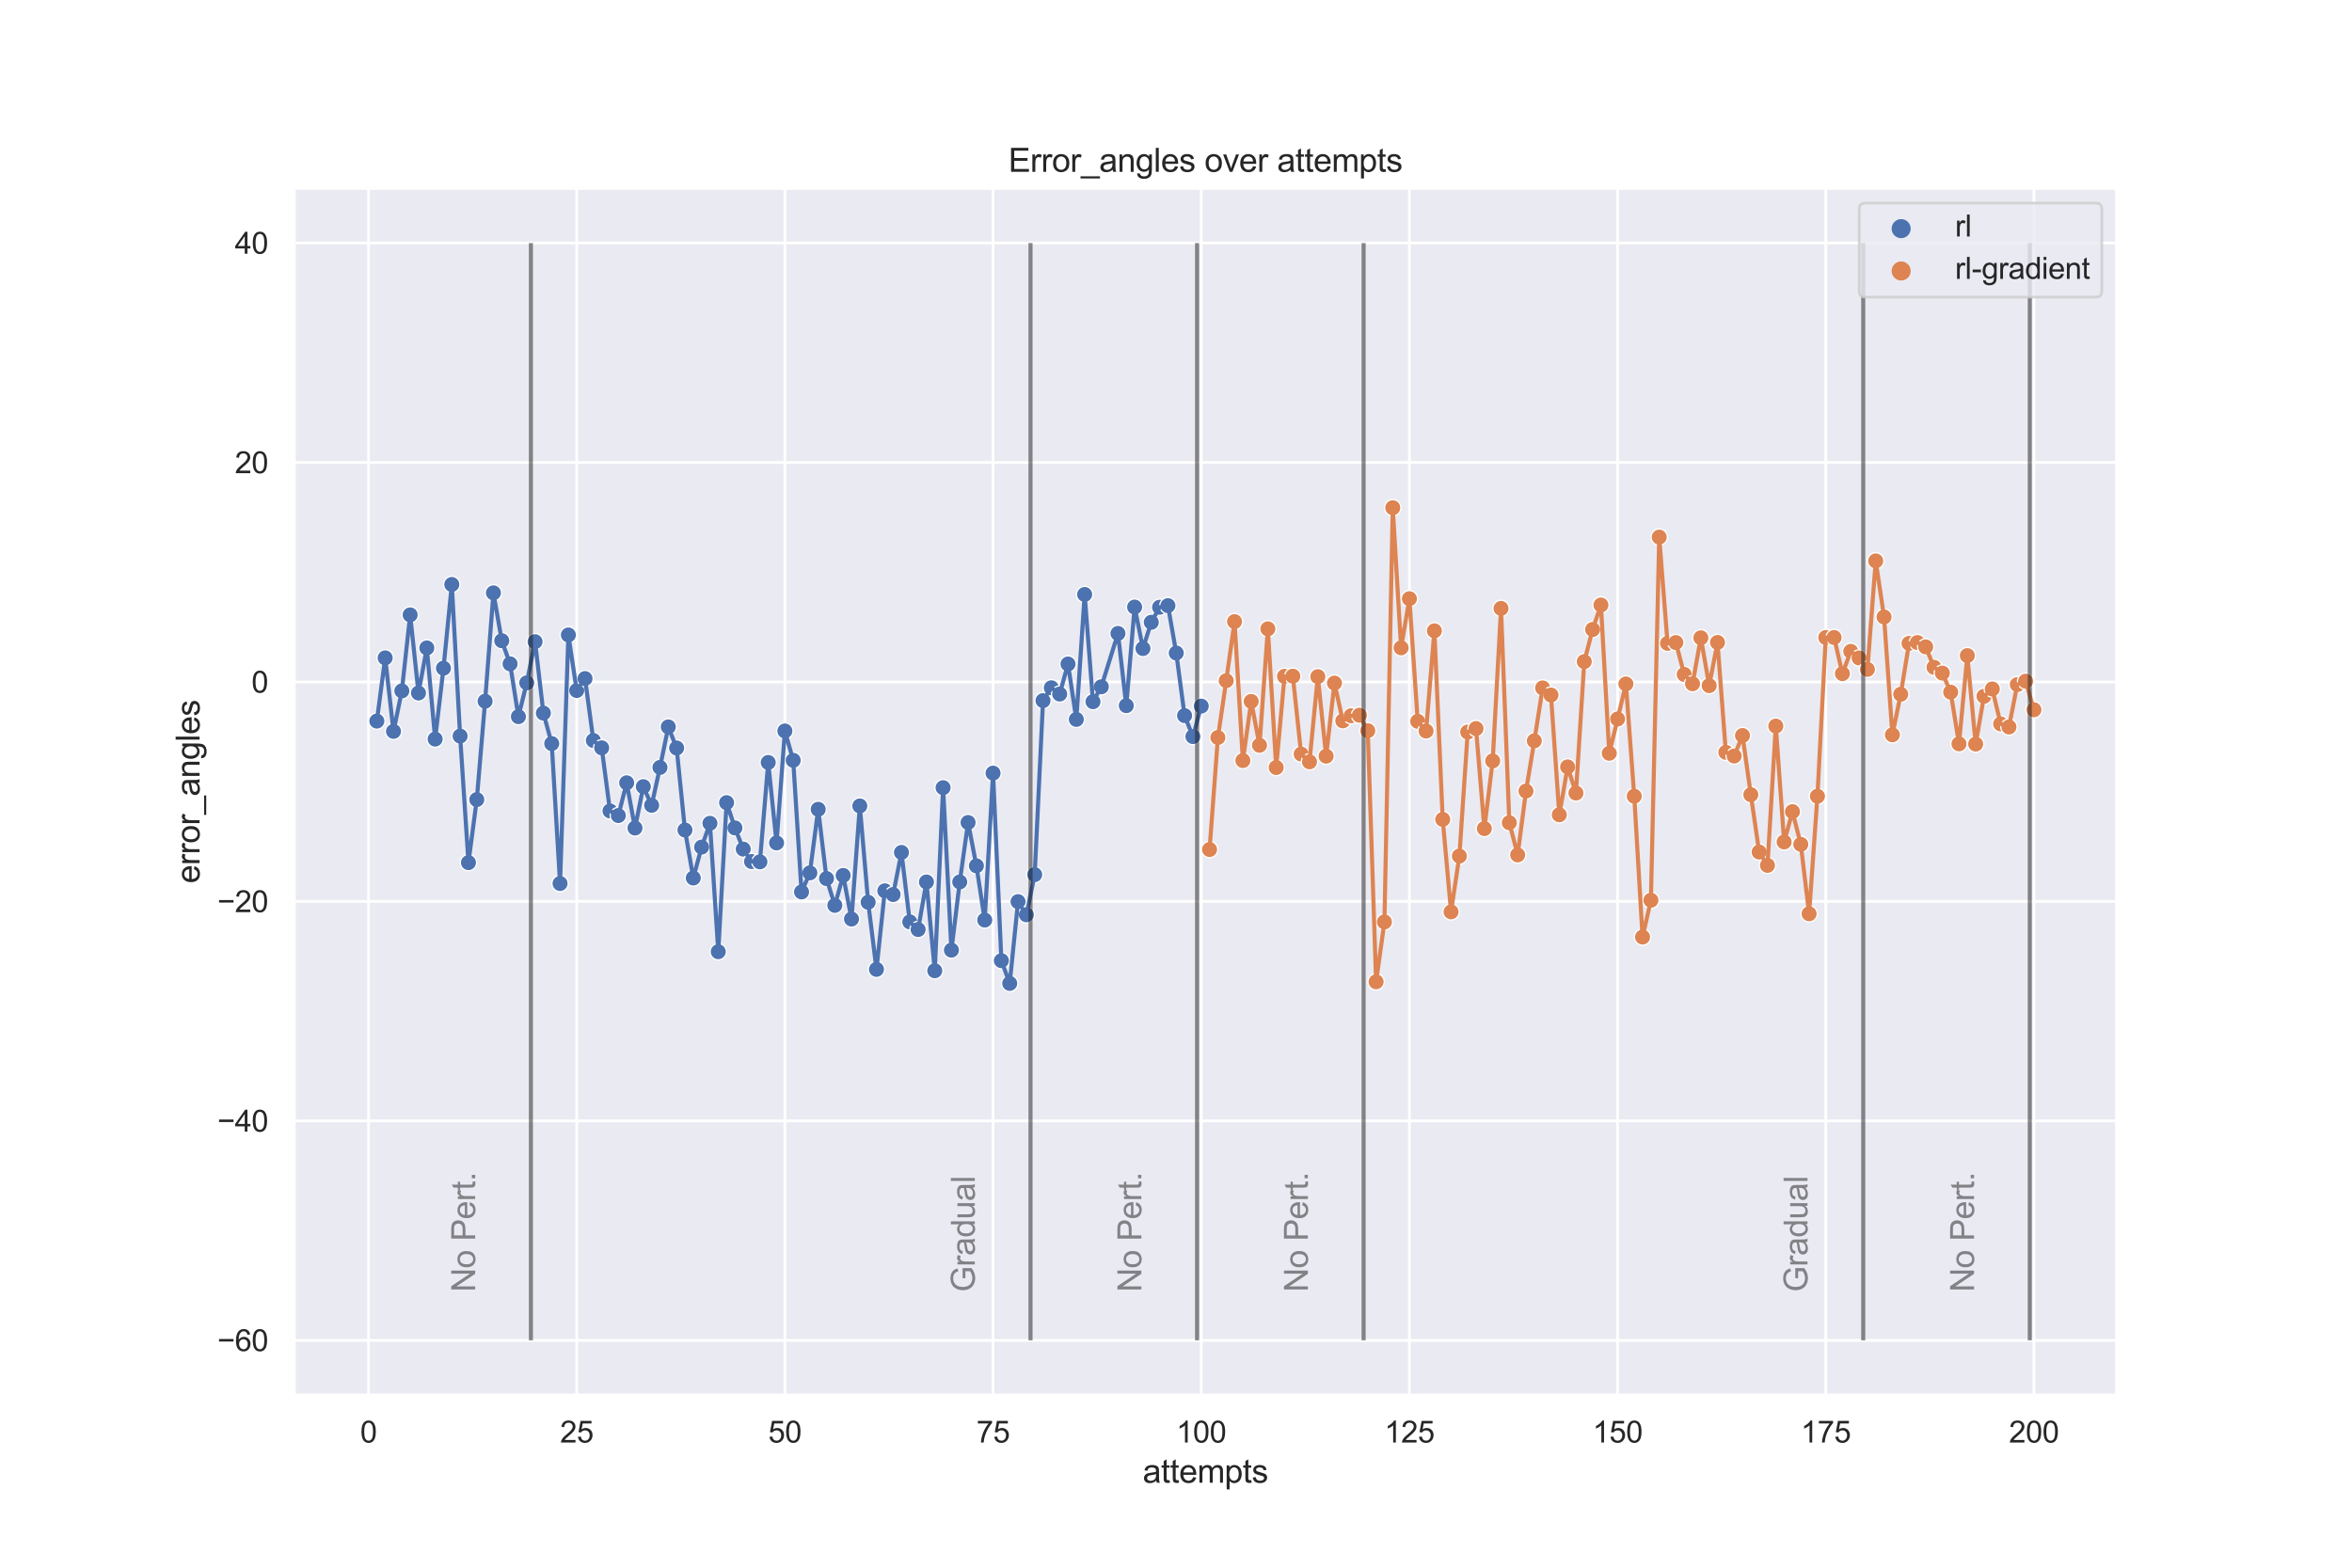 <?xml version="1.0" encoding="utf-8" standalone="no"?>
<!DOCTYPE svg PUBLIC "-//W3C//DTD SVG 1.1//EN"
  "http://www.w3.org/Graphics/SVG/1.1/DTD/svg11.dtd">
<svg xmlns:xlink="http://www.w3.org/1999/xlink" width="864pt" height="576pt" viewBox="0 0 864 576" xmlns="http://www.w3.org/2000/svg" version="1.1">
 <defs>
  <style type="text/css">*{stroke-linejoin: round; stroke-linecap: butt}</style>
 </defs>
 <g id="figure_1">
  <g id="patch_1">
   <path d="M 0 576 
L 864 576 
L 864 0 
L 0 0 
z
" style="fill: #ffffff"/>
  </g>
  <g id="axes_1">
   <g id="patch_2">
    <path d="M 108 512.64 
L 777.6 512.64 
L 777.6 69.12 
L 108 69.12 
z
" style="fill: #eaeaf2"/>
   </g>
   <g id="matplotlib.axis_1">
    <g id="xtick_1">
     <g id="line2d_1">
      <path d="M 135.377 512.64 
L 135.377 69.12 
" clip-path="url(#pd16723d8c9)" style="fill: none; stroke: #ffffff; stroke-linecap: round"/>
     </g>
     <g id="text_1">
      <!-- 0 -->
      <g style="fill: #262626" transform="translate(132.319 530.014)scale(0.11 -0.11)">
       <defs>
        <path id="ArialMT-30" d="M 266 2259 
Q 266 3072 433 3567 
Q 600 4063 929 4331 
Q 1259 4600 1759 4600 
Q 2128 4600 2406 4451 
Q 2684 4303 2865 4023 
Q 3047 3744 3150 3342 
Q 3253 2941 3253 2259 
Q 3253 1453 3087 958 
Q 2922 463 2592 192 
Q 2263 -78 1759 -78 
Q 1097 -78 719 397 
Q 266 969 266 2259 
z
M 844 2259 
Q 844 1131 1108 757 
Q 1372 384 1759 384 
Q 2147 384 2411 759 
Q 2675 1134 2675 2259 
Q 2675 3391 2411 3762 
Q 2147 4134 1753 4134 
Q 1366 4134 1134 3806 
Q 844 3388 844 2259 
z
" transform="scale(0.016)"/>
       </defs>
       <use xlink:href="#ArialMT-30"/>
      </g>
     </g>
    </g>
    <g id="xtick_2">
     <g id="line2d_2">
      <path d="M 211.851 512.64 
L 211.851 69.12 
" clip-path="url(#pd16723d8c9)" style="fill: none; stroke: #ffffff; stroke-linecap: round"/>
     </g>
     <g id="text_2">
      <!-- 25 -->
      <g style="fill: #262626" transform="translate(205.734 530.014)scale(0.11 -0.11)">
       <defs>
        <path id="ArialMT-32" d="M 3222 541 
L 3222 0 
L 194 0 
Q 188 203 259 391 
Q 375 700 629 1000 
Q 884 1300 1366 1694 
Q 2113 2306 2375 2664 
Q 2638 3022 2638 3341 
Q 2638 3675 2398 3904 
Q 2159 4134 1775 4134 
Q 1369 4134 1125 3890 
Q 881 3647 878 3216 
L 300 3275 
Q 359 3922 746 4261 
Q 1134 4600 1788 4600 
Q 2447 4600 2831 4234 
Q 3216 3869 3216 3328 
Q 3216 3053 3103 2787 
Q 2991 2522 2730 2228 
Q 2469 1934 1863 1422 
Q 1356 997 1212 845 
Q 1069 694 975 541 
L 3222 541 
z
" transform="scale(0.016)"/>
        <path id="ArialMT-35" d="M 266 1200 
L 856 1250 
Q 922 819 1161 601 
Q 1400 384 1738 384 
Q 2144 384 2425 690 
Q 2706 997 2706 1503 
Q 2706 1984 2436 2262 
Q 2166 2541 1728 2541 
Q 1456 2541 1237 2417 
Q 1019 2294 894 2097 
L 366 2166 
L 809 4519 
L 3088 4519 
L 3088 3981 
L 1259 3981 
L 1013 2750 
Q 1425 3038 1878 3038 
Q 2478 3038 2890 2622 
Q 3303 2206 3303 1553 
Q 3303 931 2941 478 
Q 2500 -78 1738 -78 
Q 1113 -78 717 272 
Q 322 622 266 1200 
z
" transform="scale(0.016)"/>
       </defs>
       <use xlink:href="#ArialMT-32"/>
       <use xlink:href="#ArialMT-35" x="55.615"/>
      </g>
     </g>
    </g>
    <g id="xtick_3">
     <g id="line2d_3">
      <path d="M 288.324 512.64 
L 288.324 69.12 
" clip-path="url(#pd16723d8c9)" style="fill: none; stroke: #ffffff; stroke-linecap: round"/>
     </g>
     <g id="text_3">
      <!-- 50 -->
      <g style="fill: #262626" transform="translate(282.207 530.014)scale(0.11 -0.11)">
       <use xlink:href="#ArialMT-35"/>
       <use xlink:href="#ArialMT-30" x="55.615"/>
      </g>
     </g>
    </g>
    <g id="xtick_4">
     <g id="line2d_4">
      <path d="M 364.797 512.64 
L 364.797 69.12 
" clip-path="url(#pd16723d8c9)" style="fill: none; stroke: #ffffff; stroke-linecap: round"/>
     </g>
     <g id="text_4">
      <!-- 75 -->
      <g style="fill: #262626" transform="translate(358.68 530.014)scale(0.11 -0.11)">
       <defs>
        <path id="ArialMT-37" d="M 303 3981 
L 303 4522 
L 3269 4522 
L 3269 4084 
Q 2831 3619 2401 2847 
Q 1972 2075 1738 1259 
Q 1569 684 1522 0 
L 944 0 
Q 953 541 1156 1306 
Q 1359 2072 1739 2783 
Q 2119 3494 2547 3981 
L 303 3981 
z
" transform="scale(0.016)"/>
       </defs>
       <use xlink:href="#ArialMT-37"/>
       <use xlink:href="#ArialMT-35" x="55.615"/>
      </g>
     </g>
    </g>
    <g id="xtick_5">
     <g id="line2d_5">
      <path d="M 441.271 512.64 
L 441.271 69.12 
" clip-path="url(#pd16723d8c9)" style="fill: none; stroke: #ffffff; stroke-linecap: round"/>
     </g>
     <g id="text_5">
      <!-- 100 -->
      <g style="fill: #262626" transform="translate(432.095 530.014)scale(0.11 -0.11)">
       <defs>
        <path id="ArialMT-31" d="M 2384 0 
L 1822 0 
L 1822 3584 
Q 1619 3391 1289 3197 
Q 959 3003 697 2906 
L 697 3450 
Q 1169 3672 1522 3987 
Q 1875 4303 2022 4600 
L 2384 4600 
L 2384 0 
z
" transform="scale(0.016)"/>
       </defs>
       <use xlink:href="#ArialMT-31"/>
       <use xlink:href="#ArialMT-30" x="55.615"/>
       <use xlink:href="#ArialMT-30" x="111.23"/>
      </g>
     </g>
    </g>
    <g id="xtick_6">
     <g id="line2d_6">
      <path d="M 517.744 512.64 
L 517.744 69.12 
" clip-path="url(#pd16723d8c9)" style="fill: none; stroke: #ffffff; stroke-linecap: round"/>
     </g>
     <g id="text_6">
      <!-- 125 -->
      <g style="fill: #262626" transform="translate(508.568 530.014)scale(0.11 -0.11)">
       <use xlink:href="#ArialMT-31"/>
       <use xlink:href="#ArialMT-32" x="55.615"/>
       <use xlink:href="#ArialMT-35" x="111.23"/>
      </g>
     </g>
    </g>
    <g id="xtick_7">
     <g id="line2d_7">
      <path d="M 594.217 512.64 
L 594.217 69.12 
" clip-path="url(#pd16723d8c9)" style="fill: none; stroke: #ffffff; stroke-linecap: round"/>
     </g>
     <g id="text_7">
      <!-- 150 -->
      <g style="fill: #262626" transform="translate(585.042 530.014)scale(0.11 -0.11)">
       <use xlink:href="#ArialMT-31"/>
       <use xlink:href="#ArialMT-35" x="55.615"/>
       <use xlink:href="#ArialMT-30" x="111.23"/>
      </g>
     </g>
    </g>
    <g id="xtick_8">
     <g id="line2d_8">
      <path d="M 670.69 512.64 
L 670.69 69.12 
" clip-path="url(#pd16723d8c9)" style="fill: none; stroke: #ffffff; stroke-linecap: round"/>
     </g>
     <g id="text_8">
      <!-- 175 -->
      <g style="fill: #262626" transform="translate(661.515 530.014)scale(0.11 -0.11)">
       <use xlink:href="#ArialMT-31"/>
       <use xlink:href="#ArialMT-37" x="55.615"/>
       <use xlink:href="#ArialMT-35" x="111.23"/>
      </g>
     </g>
    </g>
    <g id="xtick_9">
     <g id="line2d_9">
      <path d="M 747.164 512.64 
L 747.164 69.12 
" clip-path="url(#pd16723d8c9)" style="fill: none; stroke: #ffffff; stroke-linecap: round"/>
     </g>
     <g id="text_9">
      <!-- 200 -->
      <g style="fill: #262626" transform="translate(737.988 530.014)scale(0.11 -0.11)">
       <use xlink:href="#ArialMT-32"/>
       <use xlink:href="#ArialMT-30" x="55.615"/>
       <use xlink:href="#ArialMT-30" x="111.23"/>
      </g>
     </g>
    </g>
    <g id="text_10">
     <!-- attempts -->
     <g style="fill: #262626" transform="translate(419.792 544.789)scale(0.12 -0.12)">
      <defs>
       <path id="ArialMT-61" d="M 2588 409 
Q 2275 144 1986 34 
Q 1697 -75 1366 -75 
Q 819 -75 525 192 
Q 231 459 231 875 
Q 231 1119 342 1320 
Q 453 1522 633 1644 
Q 813 1766 1038 1828 
Q 1203 1872 1538 1913 
Q 2219 1994 2541 2106 
Q 2544 2222 2544 2253 
Q 2544 2597 2384 2738 
Q 2169 2928 1744 2928 
Q 1347 2928 1158 2789 
Q 969 2650 878 2297 
L 328 2372 
Q 403 2725 575 2942 
Q 747 3159 1072 3276 
Q 1397 3394 1825 3394 
Q 2250 3394 2515 3294 
Q 2781 3194 2906 3042 
Q 3031 2891 3081 2659 
Q 3109 2516 3109 2141 
L 3109 1391 
Q 3109 606 3145 398 
Q 3181 191 3288 0 
L 2700 0 
Q 2613 175 2588 409 
z
M 2541 1666 
Q 2234 1541 1622 1453 
Q 1275 1403 1131 1340 
Q 988 1278 909 1158 
Q 831 1038 831 891 
Q 831 666 1001 516 
Q 1172 366 1500 366 
Q 1825 366 2078 508 
Q 2331 650 2450 897 
Q 2541 1088 2541 1459 
L 2541 1666 
z
" transform="scale(0.016)"/>
       <path id="ArialMT-74" d="M 1650 503 
L 1731 6 
Q 1494 -44 1306 -44 
Q 1000 -44 831 53 
Q 663 150 594 308 
Q 525 466 525 972 
L 525 2881 
L 113 2881 
L 113 3319 
L 525 3319 
L 525 4141 
L 1084 4478 
L 1084 3319 
L 1650 3319 
L 1650 2881 
L 1084 2881 
L 1084 941 
Q 1084 700 1114 631 
Q 1144 563 1211 522 
Q 1278 481 1403 481 
Q 1497 481 1650 503 
z
" transform="scale(0.016)"/>
       <path id="ArialMT-65" d="M 2694 1069 
L 3275 997 
Q 3138 488 2766 206 
Q 2394 -75 1816 -75 
Q 1088 -75 661 373 
Q 234 822 234 1631 
Q 234 2469 665 2931 
Q 1097 3394 1784 3394 
Q 2450 3394 2872 2941 
Q 3294 2488 3294 1666 
Q 3294 1616 3291 1516 
L 816 1516 
Q 847 969 1125 678 
Q 1403 388 1819 388 
Q 2128 388 2347 550 
Q 2566 713 2694 1069 
z
M 847 1978 
L 2700 1978 
Q 2663 2397 2488 2606 
Q 2219 2931 1791 2931 
Q 1403 2931 1139 2672 
Q 875 2413 847 1978 
z
" transform="scale(0.016)"/>
       <path id="ArialMT-6d" d="M 422 0 
L 422 3319 
L 925 3319 
L 925 2853 
Q 1081 3097 1340 3245 
Q 1600 3394 1931 3394 
Q 2300 3394 2536 3241 
Q 2772 3088 2869 2813 
Q 3263 3394 3894 3394 
Q 4388 3394 4653 3120 
Q 4919 2847 4919 2278 
L 4919 0 
L 4359 0 
L 4359 2091 
Q 4359 2428 4304 2576 
Q 4250 2725 4106 2815 
Q 3963 2906 3769 2906 
Q 3419 2906 3187 2673 
Q 2956 2441 2956 1928 
L 2956 0 
L 2394 0 
L 2394 2156 
Q 2394 2531 2256 2718 
Q 2119 2906 1806 2906 
Q 1569 2906 1367 2781 
Q 1166 2656 1075 2415 
Q 984 2175 984 1722 
L 984 0 
L 422 0 
z
" transform="scale(0.016)"/>
       <path id="ArialMT-70" d="M 422 -1272 
L 422 3319 
L 934 3319 
L 934 2888 
Q 1116 3141 1344 3267 
Q 1572 3394 1897 3394 
Q 2322 3394 2647 3175 
Q 2972 2956 3137 2557 
Q 3303 2159 3303 1684 
Q 3303 1175 3120 767 
Q 2938 359 2589 142 
Q 2241 -75 1856 -75 
Q 1575 -75 1351 44 
Q 1128 163 984 344 
L 984 -1272 
L 422 -1272 
z
M 931 1641 
Q 931 1000 1190 694 
Q 1450 388 1819 388 
Q 2194 388 2461 705 
Q 2728 1022 2728 1688 
Q 2728 2322 2467 2637 
Q 2206 2953 1844 2953 
Q 1484 2953 1207 2617 
Q 931 2281 931 1641 
z
" transform="scale(0.016)"/>
       <path id="ArialMT-73" d="M 197 991 
L 753 1078 
Q 800 744 1014 566 
Q 1228 388 1613 388 
Q 2000 388 2187 545 
Q 2375 703 2375 916 
Q 2375 1106 2209 1216 
Q 2094 1291 1634 1406 
Q 1016 1563 777 1677 
Q 538 1791 414 1992 
Q 291 2194 291 2438 
Q 291 2659 392 2848 
Q 494 3038 669 3163 
Q 800 3259 1026 3326 
Q 1253 3394 1513 3394 
Q 1903 3394 2198 3281 
Q 2494 3169 2634 2976 
Q 2775 2784 2828 2463 
L 2278 2388 
Q 2241 2644 2061 2787 
Q 1881 2931 1553 2931 
Q 1166 2931 1000 2803 
Q 834 2675 834 2503 
Q 834 2394 903 2306 
Q 972 2216 1119 2156 
Q 1203 2125 1616 2013 
Q 2213 1853 2448 1751 
Q 2684 1650 2818 1456 
Q 2953 1263 2953 975 
Q 2953 694 2789 445 
Q 2625 197 2315 61 
Q 2006 -75 1616 -75 
Q 969 -75 630 194 
Q 291 463 197 991 
z
" transform="scale(0.016)"/>
      </defs>
      <use xlink:href="#ArialMT-61"/>
      <use xlink:href="#ArialMT-74" x="55.615"/>
      <use xlink:href="#ArialMT-74" x="83.398"/>
      <use xlink:href="#ArialMT-65" x="111.182"/>
      <use xlink:href="#ArialMT-6d" x="166.797"/>
      <use xlink:href="#ArialMT-70" x="250.098"/>
      <use xlink:href="#ArialMT-74" x="305.713"/>
      <use xlink:href="#ArialMT-73" x="333.496"/>
     </g>
    </g>
   </g>
   <g id="matplotlib.axis_2">
    <g id="ytick_1">
     <g id="line2d_10">
      <path d="M 108 492.48 
L 777.6 492.48 
" clip-path="url(#pd16723d8c9)" style="fill: none; stroke: #ffffff; stroke-linecap: round"/>
     </g>
     <g id="text_11">
      <!-- −60 -->
      <g style="fill: #262626" transform="translate(79.841 496.417)scale(0.11 -0.11)">
       <defs>
        <path id="ArialMT-2212" d="M 3381 1997 
L 356 1997 
L 356 2522 
L 3381 2522 
L 3381 1997 
z
" transform="scale(0.016)"/>
        <path id="ArialMT-36" d="M 3184 3459 
L 2625 3416 
Q 2550 3747 2413 3897 
Q 2184 4138 1850 4138 
Q 1581 4138 1378 3988 
Q 1113 3794 959 3422 
Q 806 3050 800 2363 
Q 1003 2672 1297 2822 
Q 1591 2972 1913 2972 
Q 2475 2972 2870 2558 
Q 3266 2144 3266 1488 
Q 3266 1056 3080 686 
Q 2894 316 2569 119 
Q 2244 -78 1831 -78 
Q 1128 -78 684 439 
Q 241 956 241 2144 
Q 241 3472 731 4075 
Q 1159 4600 1884 4600 
Q 2425 4600 2770 4297 
Q 3116 3994 3184 3459 
z
M 888 1484 
Q 888 1194 1011 928 
Q 1134 663 1356 523 
Q 1578 384 1822 384 
Q 2178 384 2434 671 
Q 2691 959 2691 1453 
Q 2691 1928 2437 2201 
Q 2184 2475 1800 2475 
Q 1419 2475 1153 2201 
Q 888 1928 888 1484 
z
" transform="scale(0.016)"/>
       </defs>
       <use xlink:href="#ArialMT-2212"/>
       <use xlink:href="#ArialMT-36" x="58.398"/>
       <use xlink:href="#ArialMT-30" x="114.014"/>
      </g>
     </g>
    </g>
    <g id="ytick_2">
     <g id="line2d_11">
      <path d="M 108 411.84 
L 777.6 411.84 
" clip-path="url(#pd16723d8c9)" style="fill: none; stroke: #ffffff; stroke-linecap: round"/>
     </g>
     <g id="text_12">
      <!-- −40 -->
      <g style="fill: #262626" transform="translate(79.841 415.777)scale(0.11 -0.11)">
       <defs>
        <path id="ArialMT-34" d="M 2069 0 
L 2069 1097 
L 81 1097 
L 81 1613 
L 2172 4581 
L 2631 4581 
L 2631 1613 
L 3250 1613 
L 3250 1097 
L 2631 1097 
L 2631 0 
L 2069 0 
z
M 2069 1613 
L 2069 3678 
L 634 1613 
L 2069 1613 
z
" transform="scale(0.016)"/>
       </defs>
       <use xlink:href="#ArialMT-2212"/>
       <use xlink:href="#ArialMT-34" x="58.398"/>
       <use xlink:href="#ArialMT-30" x="114.014"/>
      </g>
     </g>
    </g>
    <g id="ytick_3">
     <g id="line2d_12">
      <path d="M 108 331.2 
L 777.6 331.2 
" clip-path="url(#pd16723d8c9)" style="fill: none; stroke: #ffffff; stroke-linecap: round"/>
     </g>
     <g id="text_13">
      <!-- −20 -->
      <g style="fill: #262626" transform="translate(79.841 335.137)scale(0.11 -0.11)">
       <use xlink:href="#ArialMT-2212"/>
       <use xlink:href="#ArialMT-32" x="58.398"/>
       <use xlink:href="#ArialMT-30" x="114.014"/>
      </g>
     </g>
    </g>
    <g id="ytick_4">
     <g id="line2d_13">
      <path d="M 108 250.56 
L 777.6 250.56 
" clip-path="url(#pd16723d8c9)" style="fill: none; stroke: #ffffff; stroke-linecap: round"/>
     </g>
     <g id="text_14">
      <!-- 0 -->
      <g style="fill: #262626" transform="translate(92.383 254.497)scale(0.11 -0.11)">
       <use xlink:href="#ArialMT-30"/>
      </g>
     </g>
    </g>
    <g id="ytick_5">
     <g id="line2d_14">
      <path d="M 108 169.92 
L 777.6 169.92 
" clip-path="url(#pd16723d8c9)" style="fill: none; stroke: #ffffff; stroke-linecap: round"/>
     </g>
     <g id="text_15">
      <!-- 20 -->
      <g style="fill: #262626" transform="translate(86.266 173.857)scale(0.11 -0.11)">
       <use xlink:href="#ArialMT-32"/>
       <use xlink:href="#ArialMT-30" x="55.615"/>
      </g>
     </g>
    </g>
    <g id="ytick_6">
     <g id="line2d_15">
      <path d="M 108 89.28 
L 777.6 89.28 
" clip-path="url(#pd16723d8c9)" style="fill: none; stroke: #ffffff; stroke-linecap: round"/>
     </g>
     <g id="text_16">
      <!-- 40 -->
      <g style="fill: #262626" transform="translate(86.266 93.217)scale(0.11 -0.11)">
       <use xlink:href="#ArialMT-34"/>
       <use xlink:href="#ArialMT-30" x="55.615"/>
      </g>
     </g>
    </g>
    <g id="text_17">
     <!-- error_angles -->
     <g style="fill: #262626" transform="translate(73.316 324.562)rotate(-90)scale(0.12 -0.12)">
      <defs>
       <path id="ArialMT-72" d="M 416 0 
L 416 3319 
L 922 3319 
L 922 2816 
Q 1116 3169 1280 3281 
Q 1444 3394 1641 3394 
Q 1925 3394 2219 3213 
L 2025 2691 
Q 1819 2813 1613 2813 
Q 1428 2813 1281 2702 
Q 1134 2591 1072 2394 
Q 978 2094 978 1738 
L 978 0 
L 416 0 
z
" transform="scale(0.016)"/>
       <path id="ArialMT-6f" d="M 213 1659 
Q 213 2581 725 3025 
Q 1153 3394 1769 3394 
Q 2453 3394 2887 2945 
Q 3322 2497 3322 1706 
Q 3322 1066 3130 698 
Q 2938 331 2570 128 
Q 2203 -75 1769 -75 
Q 1072 -75 642 372 
Q 213 819 213 1659 
z
M 791 1659 
Q 791 1022 1069 705 
Q 1347 388 1769 388 
Q 2188 388 2466 706 
Q 2744 1025 2744 1678 
Q 2744 2294 2464 2611 
Q 2184 2928 1769 2928 
Q 1347 2928 1069 2612 
Q 791 2297 791 1659 
z
" transform="scale(0.016)"/>
       <path id="ArialMT-5f" d="M -97 -1272 
L -97 -866 
L 3631 -866 
L 3631 -1272 
L -97 -1272 
z
" transform="scale(0.016)"/>
       <path id="ArialMT-6e" d="M 422 0 
L 422 3319 
L 928 3319 
L 928 2847 
Q 1294 3394 1984 3394 
Q 2284 3394 2536 3286 
Q 2788 3178 2913 3003 
Q 3038 2828 3088 2588 
Q 3119 2431 3119 2041 
L 3119 0 
L 2556 0 
L 2556 2019 
Q 2556 2363 2490 2533 
Q 2425 2703 2258 2804 
Q 2091 2906 1866 2906 
Q 1506 2906 1245 2678 
Q 984 2450 984 1813 
L 984 0 
L 422 0 
z
" transform="scale(0.016)"/>
       <path id="ArialMT-67" d="M 319 -275 
L 866 -356 
Q 900 -609 1056 -725 
Q 1266 -881 1628 -881 
Q 2019 -881 2231 -725 
Q 2444 -569 2519 -288 
Q 2563 -116 2559 434 
Q 2191 0 1641 0 
Q 956 0 581 494 
Q 206 988 206 1678 
Q 206 2153 378 2554 
Q 550 2956 876 3175 
Q 1203 3394 1644 3394 
Q 2231 3394 2613 2919 
L 2613 3319 
L 3131 3319 
L 3131 450 
Q 3131 -325 2973 -648 
Q 2816 -972 2473 -1159 
Q 2131 -1347 1631 -1347 
Q 1038 -1347 672 -1080 
Q 306 -813 319 -275 
z
M 784 1719 
Q 784 1066 1043 766 
Q 1303 466 1694 466 
Q 2081 466 2343 764 
Q 2606 1063 2606 1700 
Q 2606 2309 2336 2618 
Q 2066 2928 1684 2928 
Q 1309 2928 1046 2623 
Q 784 2319 784 1719 
z
" transform="scale(0.016)"/>
       <path id="ArialMT-6c" d="M 409 0 
L 409 4581 
L 972 4581 
L 972 0 
L 409 0 
z
" transform="scale(0.016)"/>
      </defs>
      <use xlink:href="#ArialMT-65"/>
      <use xlink:href="#ArialMT-72" x="55.615"/>
      <use xlink:href="#ArialMT-72" x="88.916"/>
      <use xlink:href="#ArialMT-6f" x="122.217"/>
      <use xlink:href="#ArialMT-72" x="177.832"/>
      <use xlink:href="#ArialMT-5f" x="211.133"/>
      <use xlink:href="#ArialMT-61" x="266.748"/>
      <use xlink:href="#ArialMT-6e" x="322.363"/>
      <use xlink:href="#ArialMT-67" x="377.979"/>
      <use xlink:href="#ArialMT-6c" x="433.594"/>
      <use xlink:href="#ArialMT-65" x="455.811"/>
      <use xlink:href="#ArialMT-73" x="511.426"/>
     </g>
    </g>
   </g>
   <g id="PathCollection_1">
    <defs>
     <path id="C0_0_34c8dc4b9f" d="M 0 3 
C 0.796 3 1.559 2.684 2.121 2.121 
C 2.684 1.559 3 0.796 3 -0 
C 3 -0.796 2.684 -1.559 2.121 -2.121 
C 1.559 -2.684 0.796 -3 0 -3 
C -0.796 -3 -1.559 -2.684 -2.121 -2.121 
C -2.684 -1.559 -3 -0.796 -3 0 
C -3 0.796 -2.684 1.559 -2.121 2.121 
C -1.559 2.684 -0.796 3 0 3 
z
"/>
    </defs>
    <g clip-path="url(#pd16723d8c9)">
     <use xlink:href="#C0_0_34c8dc4b9f" x="138.436" y="264.938" style="fill: #4c72b0; stroke: #ffffff; stroke-width: 0.48"/>
    </g>
    <g clip-path="url(#pd16723d8c9)">
     <use xlink:href="#C0_0_34c8dc4b9f" x="141.495" y="241.72" style="fill: #4c72b0; stroke: #ffffff; stroke-width: 0.48"/>
    </g>
    <g clip-path="url(#pd16723d8c9)">
     <use xlink:href="#C0_0_34c8dc4b9f" x="144.554" y="268.709" style="fill: #4c72b0; stroke: #ffffff; stroke-width: 0.48"/>
    </g>
    <g clip-path="url(#pd16723d8c9)">
     <use xlink:href="#C0_0_34c8dc4b9f" x="147.613" y="253.849" style="fill: #4c72b0; stroke: #ffffff; stroke-width: 0.48"/>
    </g>
    <g clip-path="url(#pd16723d8c9)">
     <use xlink:href="#C0_0_34c8dc4b9f" x="150.672" y="225.919" style="fill: #4c72b0; stroke: #ffffff; stroke-width: 0.48"/>
    </g>
    <g clip-path="url(#pd16723d8c9)">
     <use xlink:href="#C0_0_34c8dc4b9f" x="153.731" y="254.628" style="fill: #4c72b0; stroke: #ffffff; stroke-width: 0.48"/>
    </g>
    <g clip-path="url(#pd16723d8c9)">
     <use xlink:href="#C0_0_34c8dc4b9f" x="156.79" y="238.069" style="fill: #4c72b0; stroke: #ffffff; stroke-width: 0.48"/>
    </g>
    <g clip-path="url(#pd16723d8c9)">
     <use xlink:href="#C0_0_34c8dc4b9f" x="159.849" y="271.552" style="fill: #4c72b0; stroke: #ffffff; stroke-width: 0.48"/>
    </g>
    <g clip-path="url(#pd16723d8c9)">
     <use xlink:href="#C0_0_34c8dc4b9f" x="162.908" y="245.511" style="fill: #4c72b0; stroke: #ffffff; stroke-width: 0.48"/>
    </g>
    <g clip-path="url(#pd16723d8c9)">
     <use xlink:href="#C0_0_34c8dc4b9f" x="165.967" y="214.753" style="fill: #4c72b0; stroke: #ffffff; stroke-width: 0.48"/>
    </g>
    <g clip-path="url(#pd16723d8c9)">
     <use xlink:href="#C0_0_34c8dc4b9f" x="169.026" y="270.448" style="fill: #4c72b0; stroke: #ffffff; stroke-width: 0.48"/>
    </g>
    <g clip-path="url(#pd16723d8c9)">
     <use xlink:href="#C0_0_34c8dc4b9f" x="172.085" y="316.938" style="fill: #4c72b0; stroke: #ffffff; stroke-width: 0.48"/>
    </g>
    <g clip-path="url(#pd16723d8c9)">
     <use xlink:href="#C0_0_34c8dc4b9f" x="175.144" y="293.783" style="fill: #4c72b0; stroke: #ffffff; stroke-width: 0.48"/>
    </g>
    <g clip-path="url(#pd16723d8c9)">
     <use xlink:href="#C0_0_34c8dc4b9f" x="178.202" y="257.645" style="fill: #4c72b0; stroke: #ffffff; stroke-width: 0.48"/>
    </g>
    <g clip-path="url(#pd16723d8c9)">
     <use xlink:href="#C0_0_34c8dc4b9f" x="181.261" y="217.83" style="fill: #4c72b0; stroke: #ffffff; stroke-width: 0.48"/>
    </g>
    <g clip-path="url(#pd16723d8c9)">
     <use xlink:href="#C0_0_34c8dc4b9f" x="184.32" y="235.411" style="fill: #4c72b0; stroke: #ffffff; stroke-width: 0.48"/>
    </g>
    <g clip-path="url(#pd16723d8c9)">
     <use xlink:href="#C0_0_34c8dc4b9f" x="187.379" y="243.919" style="fill: #4c72b0; stroke: #ffffff; stroke-width: 0.48"/>
    </g>
    <g clip-path="url(#pd16723d8c9)">
     <use xlink:href="#C0_0_34c8dc4b9f" x="190.438" y="263.306" style="fill: #4c72b0; stroke: #ffffff; stroke-width: 0.48"/>
    </g>
    <g clip-path="url(#pd16723d8c9)">
     <use xlink:href="#C0_0_34c8dc4b9f" x="193.497" y="250.892" style="fill: #4c72b0; stroke: #ffffff; stroke-width: 0.48"/>
    </g>
    <g clip-path="url(#pd16723d8c9)">
     <use xlink:href="#C0_0_34c8dc4b9f" x="196.556" y="235.772" style="fill: #4c72b0; stroke: #ffffff; stroke-width: 0.48"/>
    </g>
    <g clip-path="url(#pd16723d8c9)">
     <use xlink:href="#C0_0_34c8dc4b9f" x="199.615" y="262.009" style="fill: #4c72b0; stroke: #ffffff; stroke-width: 0.48"/>
    </g>
    <g clip-path="url(#pd16723d8c9)">
     <use xlink:href="#C0_0_34c8dc4b9f" x="202.674" y="273.214" style="fill: #4c72b0; stroke: #ffffff; stroke-width: 0.48"/>
    </g>
    <g clip-path="url(#pd16723d8c9)">
     <use xlink:href="#C0_0_34c8dc4b9f" x="205.733" y="324.61" style="fill: #4c72b0; stroke: #ffffff; stroke-width: 0.48"/>
    </g>
    <g clip-path="url(#pd16723d8c9)">
     <use xlink:href="#C0_0_34c8dc4b9f" x="208.792" y="233.298" style="fill: #4c72b0; stroke: #ffffff; stroke-width: 0.48"/>
    </g>
    <g clip-path="url(#pd16723d8c9)">
     <use xlink:href="#C0_0_34c8dc4b9f" x="211.851" y="253.714" style="fill: #4c72b0; stroke: #ffffff; stroke-width: 0.48"/>
    </g>
    <g clip-path="url(#pd16723d8c9)">
     <use xlink:href="#C0_0_34c8dc4b9f" x="214.91" y="249.323" style="fill: #4c72b0; stroke: #ffffff; stroke-width: 0.48"/>
    </g>
    <g clip-path="url(#pd16723d8c9)">
     <use xlink:href="#C0_0_34c8dc4b9f" x="217.969" y="272.06" style="fill: #4c72b0; stroke: #ffffff; stroke-width: 0.48"/>
    </g>
    <g clip-path="url(#pd16723d8c9)">
     <use xlink:href="#C0_0_34c8dc4b9f" x="221.028" y="274.775" style="fill: #4c72b0; stroke: #ffffff; stroke-width: 0.48"/>
    </g>
    <g clip-path="url(#pd16723d8c9)">
     <use xlink:href="#C0_0_34c8dc4b9f" x="224.086" y="297.949" style="fill: #4c72b0; stroke: #ffffff; stroke-width: 0.48"/>
    </g>
    <g clip-path="url(#pd16723d8c9)">
     <use xlink:href="#C0_0_34c8dc4b9f" x="227.145" y="299.651" style="fill: #4c72b0; stroke: #ffffff; stroke-width: 0.48"/>
    </g>
    <g clip-path="url(#pd16723d8c9)">
     <use xlink:href="#C0_0_34c8dc4b9f" x="230.204" y="287.621" style="fill: #4c72b0; stroke: #ffffff; stroke-width: 0.48"/>
    </g>
    <g clip-path="url(#pd16723d8c9)">
     <use xlink:href="#C0_0_34c8dc4b9f" x="233.263" y="304.233" style="fill: #4c72b0; stroke: #ffffff; stroke-width: 0.48"/>
    </g>
    <g clip-path="url(#pd16723d8c9)">
     <use xlink:href="#C0_0_34c8dc4b9f" x="236.322" y="289.032" style="fill: #4c72b0; stroke: #ffffff; stroke-width: 0.48"/>
    </g>
    <g clip-path="url(#pd16723d8c9)">
     <use xlink:href="#C0_0_34c8dc4b9f" x="239.381" y="295.883" style="fill: #4c72b0; stroke: #ffffff; stroke-width: 0.48"/>
    </g>
    <g clip-path="url(#pd16723d8c9)">
     <use xlink:href="#C0_0_34c8dc4b9f" x="242.44" y="281.979" style="fill: #4c72b0; stroke: #ffffff; stroke-width: 0.48"/>
    </g>
    <g clip-path="url(#pd16723d8c9)">
     <use xlink:href="#C0_0_34c8dc4b9f" x="245.499" y="267.084" style="fill: #4c72b0; stroke: #ffffff; stroke-width: 0.48"/>
    </g>
    <g clip-path="url(#pd16723d8c9)">
     <use xlink:href="#C0_0_34c8dc4b9f" x="248.558" y="274.839" style="fill: #4c72b0; stroke: #ffffff; stroke-width: 0.48"/>
    </g>
    <g clip-path="url(#pd16723d8c9)">
     <use xlink:href="#C0_0_34c8dc4b9f" x="251.617" y="304.971" style="fill: #4c72b0; stroke: #ffffff; stroke-width: 0.48"/>
    </g>
    <g clip-path="url(#pd16723d8c9)">
     <use xlink:href="#C0_0_34c8dc4b9f" x="254.676" y="322.591" style="fill: #4c72b0; stroke: #ffffff; stroke-width: 0.48"/>
    </g>
    <g clip-path="url(#pd16723d8c9)">
     <use xlink:href="#C0_0_34c8dc4b9f" x="257.735" y="311.243" style="fill: #4c72b0; stroke: #ffffff; stroke-width: 0.48"/>
    </g>
    <g clip-path="url(#pd16723d8c9)">
     <use xlink:href="#C0_0_34c8dc4b9f" x="260.794" y="302.502" style="fill: #4c72b0; stroke: #ffffff; stroke-width: 0.48"/>
    </g>
    <g clip-path="url(#pd16723d8c9)">
     <use xlink:href="#C0_0_34c8dc4b9f" x="263.853" y="349.67" style="fill: #4c72b0; stroke: #ffffff; stroke-width: 0.48"/>
    </g>
    <g clip-path="url(#pd16723d8c9)">
     <use xlink:href="#C0_0_34c8dc4b9f" x="266.911" y="294.915" style="fill: #4c72b0; stroke: #ffffff; stroke-width: 0.48"/>
    </g>
    <g clip-path="url(#pd16723d8c9)">
     <use xlink:href="#C0_0_34c8dc4b9f" x="269.97" y="304.184" style="fill: #4c72b0; stroke: #ffffff; stroke-width: 0.48"/>
    </g>
    <g clip-path="url(#pd16723d8c9)">
     <use xlink:href="#C0_0_34c8dc4b9f" x="273.029" y="311.983" style="fill: #4c72b0; stroke: #ffffff; stroke-width: 0.48"/>
    </g>
    <g clip-path="url(#pd16723d8c9)">
     <use xlink:href="#C0_0_34c8dc4b9f" x="276.088" y="316.549" style="fill: #4c72b0; stroke: #ffffff; stroke-width: 0.48"/>
    </g>
    <g clip-path="url(#pd16723d8c9)">
     <use xlink:href="#C0_0_34c8dc4b9f" x="279.147" y="316.655" style="fill: #4c72b0; stroke: #ffffff; stroke-width: 0.48"/>
    </g>
    <g clip-path="url(#pd16723d8c9)">
     <use xlink:href="#C0_0_34c8dc4b9f" x="282.206" y="280.152" style="fill: #4c72b0; stroke: #ffffff; stroke-width: 0.48"/>
    </g>
    <g clip-path="url(#pd16723d8c9)">
     <use xlink:href="#C0_0_34c8dc4b9f" x="285.265" y="309.694" style="fill: #4c72b0; stroke: #ffffff; stroke-width: 0.48"/>
    </g>
    <g clip-path="url(#pd16723d8c9)">
     <use xlink:href="#C0_0_34c8dc4b9f" x="288.324" y="268.579" style="fill: #4c72b0; stroke: #ffffff; stroke-width: 0.48"/>
    </g>
    <g clip-path="url(#pd16723d8c9)">
     <use xlink:href="#C0_0_34c8dc4b9f" x="291.383" y="279.358" style="fill: #4c72b0; stroke: #ffffff; stroke-width: 0.48"/>
    </g>
    <g clip-path="url(#pd16723d8c9)">
     <use xlink:href="#C0_0_34c8dc4b9f" x="294.442" y="327.713" style="fill: #4c72b0; stroke: #ffffff; stroke-width: 0.48"/>
    </g>
    <g clip-path="url(#pd16723d8c9)">
     <use xlink:href="#C0_0_34c8dc4b9f" x="297.501" y="320.703" style="fill: #4c72b0; stroke: #ffffff; stroke-width: 0.48"/>
    </g>
    <g clip-path="url(#pd16723d8c9)">
     <use xlink:href="#C0_0_34c8dc4b9f" x="300.56" y="297.361" style="fill: #4c72b0; stroke: #ffffff; stroke-width: 0.48"/>
    </g>
    <g clip-path="url(#pd16723d8c9)">
     <use xlink:href="#C0_0_34c8dc4b9f" x="303.619" y="322.806" style="fill: #4c72b0; stroke: #ffffff; stroke-width: 0.48"/>
    </g>
    <g clip-path="url(#pd16723d8c9)">
     <use xlink:href="#C0_0_34c8dc4b9f" x="306.678" y="332.643" style="fill: #4c72b0; stroke: #ffffff; stroke-width: 0.48"/>
    </g>
    <g clip-path="url(#pd16723d8c9)">
     <use xlink:href="#C0_0_34c8dc4b9f" x="309.737" y="321.655" style="fill: #4c72b0; stroke: #ffffff; stroke-width: 0.48"/>
    </g>
    <g clip-path="url(#pd16723d8c9)">
     <use xlink:href="#C0_0_34c8dc4b9f" x="312.795" y="337.666" style="fill: #4c72b0; stroke: #ffffff; stroke-width: 0.48"/>
    </g>
    <g clip-path="url(#pd16723d8c9)">
     <use xlink:href="#C0_0_34c8dc4b9f" x="315.854" y="296.124" style="fill: #4c72b0; stroke: #ffffff; stroke-width: 0.48"/>
    </g>
    <g clip-path="url(#pd16723d8c9)">
     <use xlink:href="#C0_0_34c8dc4b9f" x="318.913" y="331.515" style="fill: #4c72b0; stroke: #ffffff; stroke-width: 0.48"/>
    </g>
    <g clip-path="url(#pd16723d8c9)">
     <use xlink:href="#C0_0_34c8dc4b9f" x="321.972" y="356.161" style="fill: #4c72b0; stroke: #ffffff; stroke-width: 0.48"/>
    </g>
    <g clip-path="url(#pd16723d8c9)">
     <use xlink:href="#C0_0_34c8dc4b9f" x="325.031" y="327.311" style="fill: #4c72b0; stroke: #ffffff; stroke-width: 0.48"/>
    </g>
    <g clip-path="url(#pd16723d8c9)">
     <use xlink:href="#C0_0_34c8dc4b9f" x="328.09" y="328.657" style="fill: #4c72b0; stroke: #ffffff; stroke-width: 0.48"/>
    </g>
    <g clip-path="url(#pd16723d8c9)">
     <use xlink:href="#C0_0_34c8dc4b9f" x="331.149" y="313.208" style="fill: #4c72b0; stroke: #ffffff; stroke-width: 0.48"/>
    </g>
    <g clip-path="url(#pd16723d8c9)">
     <use xlink:href="#C0_0_34c8dc4b9f" x="334.208" y="338.721" style="fill: #4c72b0; stroke: #ffffff; stroke-width: 0.48"/>
    </g>
    <g clip-path="url(#pd16723d8c9)">
     <use xlink:href="#C0_0_34c8dc4b9f" x="337.267" y="341.516" style="fill: #4c72b0; stroke: #ffffff; stroke-width: 0.48"/>
    </g>
    <g clip-path="url(#pd16723d8c9)">
     <use xlink:href="#C0_0_34c8dc4b9f" x="340.326" y="324.057" style="fill: #4c72b0; stroke: #ffffff; stroke-width: 0.48"/>
    </g>
    <g clip-path="url(#pd16723d8c9)">
     <use xlink:href="#C0_0_34c8dc4b9f" x="343.385" y="356.664" style="fill: #4c72b0; stroke: #ffffff; stroke-width: 0.48"/>
    </g>
    <g clip-path="url(#pd16723d8c9)">
     <use xlink:href="#C0_0_34c8dc4b9f" x="346.444" y="289.413" style="fill: #4c72b0; stroke: #ffffff; stroke-width: 0.48"/>
    </g>
    <g clip-path="url(#pd16723d8c9)">
     <use xlink:href="#C0_0_34c8dc4b9f" x="349.503" y="349.095" style="fill: #4c72b0; stroke: #ffffff; stroke-width: 0.48"/>
    </g>
    <g clip-path="url(#pd16723d8c9)">
     <use xlink:href="#C0_0_34c8dc4b9f" x="352.562" y="324.049" style="fill: #4c72b0; stroke: #ffffff; stroke-width: 0.48"/>
    </g>
    <g clip-path="url(#pd16723d8c9)">
     <use xlink:href="#C0_0_34c8dc4b9f" x="355.62" y="302.208" style="fill: #4c72b0; stroke: #ffffff; stroke-width: 0.48"/>
    </g>
    <g clip-path="url(#pd16723d8c9)">
     <use xlink:href="#C0_0_34c8dc4b9f" x="358.679" y="318.125" style="fill: #4c72b0; stroke: #ffffff; stroke-width: 0.48"/>
    </g>
    <g clip-path="url(#pd16723d8c9)">
     <use xlink:href="#C0_0_34c8dc4b9f" x="361.738" y="338.037" style="fill: #4c72b0; stroke: #ffffff; stroke-width: 0.48"/>
    </g>
    <g clip-path="url(#pd16723d8c9)">
     <use xlink:href="#C0_0_34c8dc4b9f" x="364.797" y="284.067" style="fill: #4c72b0; stroke: #ffffff; stroke-width: 0.48"/>
    </g>
    <g clip-path="url(#pd16723d8c9)">
     <use xlink:href="#C0_0_34c8dc4b9f" x="367.856" y="352.968" style="fill: #4c72b0; stroke: #ffffff; stroke-width: 0.48"/>
    </g>
    <g clip-path="url(#pd16723d8c9)">
     <use xlink:href="#C0_0_34c8dc4b9f" x="370.915" y="361.316" style="fill: #4c72b0; stroke: #ffffff; stroke-width: 0.48"/>
    </g>
    <g clip-path="url(#pd16723d8c9)">
     <use xlink:href="#C0_0_34c8dc4b9f" x="373.974" y="331.281" style="fill: #4c72b0; stroke: #ffffff; stroke-width: 0.48"/>
    </g>
    <g clip-path="url(#pd16723d8c9)">
     <use xlink:href="#C0_0_34c8dc4b9f" x="377.033" y="336.105" style="fill: #4c72b0; stroke: #ffffff; stroke-width: 0.48"/>
    </g>
    <g clip-path="url(#pd16723d8c9)">
     <use xlink:href="#C0_0_34c8dc4b9f" x="380.092" y="321.36" style="fill: #4c72b0; stroke: #ffffff; stroke-width: 0.48"/>
    </g>
    <g clip-path="url(#pd16723d8c9)">
     <use xlink:href="#C0_0_34c8dc4b9f" x="383.151" y="257.422" style="fill: #4c72b0; stroke: #ffffff; stroke-width: 0.48"/>
    </g>
    <g clip-path="url(#pd16723d8c9)">
     <use xlink:href="#C0_0_34c8dc4b9f" x="386.21" y="252.717" style="fill: #4c72b0; stroke: #ffffff; stroke-width: 0.48"/>
    </g>
    <g clip-path="url(#pd16723d8c9)">
     <use xlink:href="#C0_0_34c8dc4b9f" x="389.269" y="255.006" style="fill: #4c72b0; stroke: #ffffff; stroke-width: 0.48"/>
    </g>
    <g clip-path="url(#pd16723d8c9)">
     <use xlink:href="#C0_0_34c8dc4b9f" x="392.328" y="243.974" style="fill: #4c72b0; stroke: #ffffff; stroke-width: 0.48"/>
    </g>
    <g clip-path="url(#pd16723d8c9)">
     <use xlink:href="#C0_0_34c8dc4b9f" x="395.387" y="264.322" style="fill: #4c72b0; stroke: #ffffff; stroke-width: 0.48"/>
    </g>
    <g clip-path="url(#pd16723d8c9)">
     <use xlink:href="#C0_0_34c8dc4b9f" x="398.445" y="218.417" style="fill: #4c72b0; stroke: #ffffff; stroke-width: 0.48"/>
    </g>
    <g clip-path="url(#pd16723d8c9)">
     <use xlink:href="#C0_0_34c8dc4b9f" x="401.504" y="257.815" style="fill: #4c72b0; stroke: #ffffff; stroke-width: 0.48"/>
    </g>
    <g clip-path="url(#pd16723d8c9)">
     <use xlink:href="#C0_0_34c8dc4b9f" x="404.563" y="252.335" style="fill: #4c72b0; stroke: #ffffff; stroke-width: 0.48"/>
    </g>
    <g clip-path="url(#pd16723d8c9)">
     <use xlink:href="#C0_0_34c8dc4b9f" x="410.681" y="232.743" style="fill: #4c72b0; stroke: #ffffff; stroke-width: 0.48"/>
    </g>
    <g clip-path="url(#pd16723d8c9)">
     <use xlink:href="#C0_0_34c8dc4b9f" x="413.74" y="259.26" style="fill: #4c72b0; stroke: #ffffff; stroke-width: 0.48"/>
    </g>
    <g clip-path="url(#pd16723d8c9)">
     <use xlink:href="#C0_0_34c8dc4b9f" x="416.799" y="223.052" style="fill: #4c72b0; stroke: #ffffff; stroke-width: 0.48"/>
    </g>
    <g clip-path="url(#pd16723d8c9)">
     <use xlink:href="#C0_0_34c8dc4b9f" x="419.858" y="238.277" style="fill: #4c72b0; stroke: #ffffff; stroke-width: 0.48"/>
    </g>
    <g clip-path="url(#pd16723d8c9)">
     <use xlink:href="#C0_0_34c8dc4b9f" x="422.917" y="228.643" style="fill: #4c72b0; stroke: #ffffff; stroke-width: 0.48"/>
    </g>
    <g clip-path="url(#pd16723d8c9)">
     <use xlink:href="#C0_0_34c8dc4b9f" x="425.976" y="223.116" style="fill: #4c72b0; stroke: #ffffff; stroke-width: 0.48"/>
    </g>
    <g clip-path="url(#pd16723d8c9)">
     <use xlink:href="#C0_0_34c8dc4b9f" x="429.035" y="222.523" style="fill: #4c72b0; stroke: #ffffff; stroke-width: 0.48"/>
    </g>
    <g clip-path="url(#pd16723d8c9)">
     <use xlink:href="#C0_0_34c8dc4b9f" x="432.094" y="239.934" style="fill: #4c72b0; stroke: #ffffff; stroke-width: 0.48"/>
    </g>
    <g clip-path="url(#pd16723d8c9)">
     <use xlink:href="#C0_0_34c8dc4b9f" x="435.153" y="262.929" style="fill: #4c72b0; stroke: #ffffff; stroke-width: 0.48"/>
    </g>
    <g clip-path="url(#pd16723d8c9)">
     <use xlink:href="#C0_0_34c8dc4b9f" x="438.212" y="270.623" style="fill: #4c72b0; stroke: #ffffff; stroke-width: 0.48"/>
    </g>
    <g clip-path="url(#pd16723d8c9)">
     <use xlink:href="#C0_0_34c8dc4b9f" x="441.271" y="259.439" style="fill: #4c72b0; stroke: #ffffff; stroke-width: 0.48"/>
    </g>
    <g clip-path="url(#pd16723d8c9)">
     <use xlink:href="#C0_0_34c8dc4b9f" x="444.329" y="312.13" style="fill: #dd8452; stroke: #ffffff; stroke-width: 0.48"/>
    </g>
    <g clip-path="url(#pd16723d8c9)">
     <use xlink:href="#C0_0_34c8dc4b9f" x="447.388" y="270.98" style="fill: #dd8452; stroke: #ffffff; stroke-width: 0.48"/>
    </g>
    <g clip-path="url(#pd16723d8c9)">
     <use xlink:href="#C0_0_34c8dc4b9f" x="450.447" y="250.102" style="fill: #dd8452; stroke: #ffffff; stroke-width: 0.48"/>
    </g>
    <g clip-path="url(#pd16723d8c9)">
     <use xlink:href="#C0_0_34c8dc4b9f" x="453.506" y="228.386" style="fill: #dd8452; stroke: #ffffff; stroke-width: 0.48"/>
    </g>
    <g clip-path="url(#pd16723d8c9)">
     <use xlink:href="#C0_0_34c8dc4b9f" x="456.565" y="279.447" style="fill: #dd8452; stroke: #ffffff; stroke-width: 0.48"/>
    </g>
    <g clip-path="url(#pd16723d8c9)">
     <use xlink:href="#C0_0_34c8dc4b9f" x="459.624" y="257.714" style="fill: #dd8452; stroke: #ffffff; stroke-width: 0.48"/>
    </g>
    <g clip-path="url(#pd16723d8c9)">
     <use xlink:href="#C0_0_34c8dc4b9f" x="462.683" y="273.832" style="fill: #dd8452; stroke: #ffffff; stroke-width: 0.48"/>
    </g>
    <g clip-path="url(#pd16723d8c9)">
     <use xlink:href="#C0_0_34c8dc4b9f" x="465.742" y="231.051" style="fill: #dd8452; stroke: #ffffff; stroke-width: 0.48"/>
    </g>
    <g clip-path="url(#pd16723d8c9)">
     <use xlink:href="#C0_0_34c8dc4b9f" x="468.801" y="281.997" style="fill: #dd8452; stroke: #ffffff; stroke-width: 0.48"/>
    </g>
    <g clip-path="url(#pd16723d8c9)">
     <use xlink:href="#C0_0_34c8dc4b9f" x="471.86" y="248.504" style="fill: #dd8452; stroke: #ffffff; stroke-width: 0.48"/>
    </g>
    <g clip-path="url(#pd16723d8c9)">
     <use xlink:href="#C0_0_34c8dc4b9f" x="474.919" y="248.447" style="fill: #dd8452; stroke: #ffffff; stroke-width: 0.48"/>
    </g>
    <g clip-path="url(#pd16723d8c9)">
     <use xlink:href="#C0_0_34c8dc4b9f" x="477.978" y="277.062" style="fill: #dd8452; stroke: #ffffff; stroke-width: 0.48"/>
    </g>
    <g clip-path="url(#pd16723d8c9)">
     <use xlink:href="#C0_0_34c8dc4b9f" x="481.037" y="279.906" style="fill: #dd8452; stroke: #ffffff; stroke-width: 0.48"/>
    </g>
    <g clip-path="url(#pd16723d8c9)">
     <use xlink:href="#C0_0_34c8dc4b9f" x="484.096" y="248.615" style="fill: #dd8452; stroke: #ffffff; stroke-width: 0.48"/>
    </g>
    <g clip-path="url(#pd16723d8c9)">
     <use xlink:href="#C0_0_34c8dc4b9f" x="487.154" y="277.827" style="fill: #dd8452; stroke: #ffffff; stroke-width: 0.48"/>
    </g>
    <g clip-path="url(#pd16723d8c9)">
     <use xlink:href="#C0_0_34c8dc4b9f" x="490.213" y="250.985" style="fill: #dd8452; stroke: #ffffff; stroke-width: 0.48"/>
    </g>
    <g clip-path="url(#pd16723d8c9)">
     <use xlink:href="#C0_0_34c8dc4b9f" x="493.272" y="264.852" style="fill: #dd8452; stroke: #ffffff; stroke-width: 0.48"/>
    </g>
    <g clip-path="url(#pd16723d8c9)">
     <use xlink:href="#C0_0_34c8dc4b9f" x="496.331" y="262.97" style="fill: #dd8452; stroke: #ffffff; stroke-width: 0.48"/>
    </g>
    <g clip-path="url(#pd16723d8c9)">
     <use xlink:href="#C0_0_34c8dc4b9f" x="499.39" y="262.783" style="fill: #dd8452; stroke: #ffffff; stroke-width: 0.48"/>
    </g>
    <g clip-path="url(#pd16723d8c9)">
     <use xlink:href="#C0_0_34c8dc4b9f" x="502.449" y="268.475" style="fill: #dd8452; stroke: #ffffff; stroke-width: 0.48"/>
    </g>
    <g clip-path="url(#pd16723d8c9)">
     <use xlink:href="#C0_0_34c8dc4b9f" x="505.508" y="360.73" style="fill: #dd8452; stroke: #ffffff; stroke-width: 0.48"/>
    </g>
    <g clip-path="url(#pd16723d8c9)">
     <use xlink:href="#C0_0_34c8dc4b9f" x="508.567" y="338.739" style="fill: #dd8452; stroke: #ffffff; stroke-width: 0.48"/>
    </g>
    <g clip-path="url(#pd16723d8c9)">
     <use xlink:href="#C0_0_34c8dc4b9f" x="511.626" y="186.554" style="fill: #dd8452; stroke: #ffffff; stroke-width: 0.48"/>
    </g>
    <g clip-path="url(#pd16723d8c9)">
     <use xlink:href="#C0_0_34c8dc4b9f" x="514.685" y="238.025" style="fill: #dd8452; stroke: #ffffff; stroke-width: 0.48"/>
    </g>
    <g clip-path="url(#pd16723d8c9)">
     <use xlink:href="#C0_0_34c8dc4b9f" x="517.744" y="219.985" style="fill: #dd8452; stroke: #ffffff; stroke-width: 0.48"/>
    </g>
    <g clip-path="url(#pd16723d8c9)">
     <use xlink:href="#C0_0_34c8dc4b9f" x="520.803" y="265.025" style="fill: #dd8452; stroke: #ffffff; stroke-width: 0.48"/>
    </g>
    <g clip-path="url(#pd16723d8c9)">
     <use xlink:href="#C0_0_34c8dc4b9f" x="523.862" y="268.583" style="fill: #dd8452; stroke: #ffffff; stroke-width: 0.48"/>
    </g>
    <g clip-path="url(#pd16723d8c9)">
     <use xlink:href="#C0_0_34c8dc4b9f" x="526.921" y="231.773" style="fill: #dd8452; stroke: #ffffff; stroke-width: 0.48"/>
    </g>
    <g clip-path="url(#pd16723d8c9)">
     <use xlink:href="#C0_0_34c8dc4b9f" x="529.98" y="301.076" style="fill: #dd8452; stroke: #ffffff; stroke-width: 0.48"/>
    </g>
    <g clip-path="url(#pd16723d8c9)">
     <use xlink:href="#C0_0_34c8dc4b9f" x="533.038" y="335.025" style="fill: #dd8452; stroke: #ffffff; stroke-width: 0.48"/>
    </g>
    <g clip-path="url(#pd16723d8c9)">
     <use xlink:href="#C0_0_34c8dc4b9f" x="536.097" y="314.538" style="fill: #dd8452; stroke: #ffffff; stroke-width: 0.48"/>
    </g>
    <g clip-path="url(#pd16723d8c9)">
     <use xlink:href="#C0_0_34c8dc4b9f" x="539.156" y="268.975" style="fill: #dd8452; stroke: #ffffff; stroke-width: 0.48"/>
    </g>
    <g clip-path="url(#pd16723d8c9)">
     <use xlink:href="#C0_0_34c8dc4b9f" x="542.215" y="267.694" style="fill: #dd8452; stroke: #ffffff; stroke-width: 0.48"/>
    </g>
    <g clip-path="url(#pd16723d8c9)">
     <use xlink:href="#C0_0_34c8dc4b9f" x="545.274" y="304.436" style="fill: #dd8452; stroke: #ffffff; stroke-width: 0.48"/>
    </g>
    <g clip-path="url(#pd16723d8c9)">
     <use xlink:href="#C0_0_34c8dc4b9f" x="548.333" y="279.564" style="fill: #dd8452; stroke: #ffffff; stroke-width: 0.48"/>
    </g>
    <g clip-path="url(#pd16723d8c9)">
     <use xlink:href="#C0_0_34c8dc4b9f" x="551.392" y="223.544" style="fill: #dd8452; stroke: #ffffff; stroke-width: 0.48"/>
    </g>
    <g clip-path="url(#pd16723d8c9)">
     <use xlink:href="#C0_0_34c8dc4b9f" x="554.451" y="302.286" style="fill: #dd8452; stroke: #ffffff; stroke-width: 0.48"/>
    </g>
    <g clip-path="url(#pd16723d8c9)">
     <use xlink:href="#C0_0_34c8dc4b9f" x="557.51" y="314.102" style="fill: #dd8452; stroke: #ffffff; stroke-width: 0.48"/>
    </g>
    <g clip-path="url(#pd16723d8c9)">
     <use xlink:href="#C0_0_34c8dc4b9f" x="560.569" y="290.655" style="fill: #dd8452; stroke: #ffffff; stroke-width: 0.48"/>
    </g>
    <g clip-path="url(#pd16723d8c9)">
     <use xlink:href="#C0_0_34c8dc4b9f" x="563.628" y="272.198" style="fill: #dd8452; stroke: #ffffff; stroke-width: 0.48"/>
    </g>
    <g clip-path="url(#pd16723d8c9)">
     <use xlink:href="#C0_0_34c8dc4b9f" x="566.687" y="252.767" style="fill: #dd8452; stroke: #ffffff; stroke-width: 0.48"/>
    </g>
    <g clip-path="url(#pd16723d8c9)">
     <use xlink:href="#C0_0_34c8dc4b9f" x="569.746" y="255.372" style="fill: #dd8452; stroke: #ffffff; stroke-width: 0.48"/>
    </g>
    <g clip-path="url(#pd16723d8c9)">
     <use xlink:href="#C0_0_34c8dc4b9f" x="572.805" y="299.372" style="fill: #dd8452; stroke: #ffffff; stroke-width: 0.48"/>
    </g>
    <g clip-path="url(#pd16723d8c9)">
     <use xlink:href="#C0_0_34c8dc4b9f" x="575.863" y="281.776" style="fill: #dd8452; stroke: #ffffff; stroke-width: 0.48"/>
    </g>
    <g clip-path="url(#pd16723d8c9)">
     <use xlink:href="#C0_0_34c8dc4b9f" x="578.922" y="291.383" style="fill: #dd8452; stroke: #ffffff; stroke-width: 0.48"/>
    </g>
    <g clip-path="url(#pd16723d8c9)">
     <use xlink:href="#C0_0_34c8dc4b9f" x="581.981" y="243.092" style="fill: #dd8452; stroke: #ffffff; stroke-width: 0.48"/>
    </g>
    <g clip-path="url(#pd16723d8c9)">
     <use xlink:href="#C0_0_34c8dc4b9f" x="585.04" y="231.292" style="fill: #dd8452; stroke: #ffffff; stroke-width: 0.48"/>
    </g>
    <g clip-path="url(#pd16723d8c9)">
     <use xlink:href="#C0_0_34c8dc4b9f" x="588.099" y="222.292" style="fill: #dd8452; stroke: #ffffff; stroke-width: 0.48"/>
    </g>
    <g clip-path="url(#pd16723d8c9)">
     <use xlink:href="#C0_0_34c8dc4b9f" x="591.158" y="276.765" style="fill: #dd8452; stroke: #ffffff; stroke-width: 0.48"/>
    </g>
    <g clip-path="url(#pd16723d8c9)">
     <use xlink:href="#C0_0_34c8dc4b9f" x="594.217" y="264.174" style="fill: #dd8452; stroke: #ffffff; stroke-width: 0.48"/>
    </g>
    <g clip-path="url(#pd16723d8c9)">
     <use xlink:href="#C0_0_34c8dc4b9f" x="597.276" y="251.298" style="fill: #dd8452; stroke: #ffffff; stroke-width: 0.48"/>
    </g>
    <g clip-path="url(#pd16723d8c9)">
     <use xlink:href="#C0_0_34c8dc4b9f" x="600.335" y="292.546" style="fill: #dd8452; stroke: #ffffff; stroke-width: 0.48"/>
    </g>
    <g clip-path="url(#pd16723d8c9)">
     <use xlink:href="#C0_0_34c8dc4b9f" x="603.394" y="344.293" style="fill: #dd8452; stroke: #ffffff; stroke-width: 0.48"/>
    </g>
    <g clip-path="url(#pd16723d8c9)">
     <use xlink:href="#C0_0_34c8dc4b9f" x="606.453" y="330.766" style="fill: #dd8452; stroke: #ffffff; stroke-width: 0.48"/>
    </g>
    <g clip-path="url(#pd16723d8c9)">
     <use xlink:href="#C0_0_34c8dc4b9f" x="609.512" y="197.342" style="fill: #dd8452; stroke: #ffffff; stroke-width: 0.48"/>
    </g>
    <g clip-path="url(#pd16723d8c9)">
     <use xlink:href="#C0_0_34c8dc4b9f" x="612.571" y="236.373" style="fill: #dd8452; stroke: #ffffff; stroke-width: 0.48"/>
    </g>
    <g clip-path="url(#pd16723d8c9)">
     <use xlink:href="#C0_0_34c8dc4b9f" x="615.63" y="236.095" style="fill: #dd8452; stroke: #ffffff; stroke-width: 0.48"/>
    </g>
    <g clip-path="url(#pd16723d8c9)">
     <use xlink:href="#C0_0_34c8dc4b9f" x="618.689" y="247.793" style="fill: #dd8452; stroke: #ffffff; stroke-width: 0.48"/>
    </g>
    <g clip-path="url(#pd16723d8c9)">
     <use xlink:href="#C0_0_34c8dc4b9f" x="621.747" y="251.228" style="fill: #dd8452; stroke: #ffffff; stroke-width: 0.48"/>
    </g>
    <g clip-path="url(#pd16723d8c9)">
     <use xlink:href="#C0_0_34c8dc4b9f" x="624.806" y="234.349" style="fill: #dd8452; stroke: #ffffff; stroke-width: 0.48"/>
    </g>
    <g clip-path="url(#pd16723d8c9)">
     <use xlink:href="#C0_0_34c8dc4b9f" x="627.865" y="251.923" style="fill: #dd8452; stroke: #ffffff; stroke-width: 0.48"/>
    </g>
    <g clip-path="url(#pd16723d8c9)">
     <use xlink:href="#C0_0_34c8dc4b9f" x="630.924" y="236.05" style="fill: #dd8452; stroke: #ffffff; stroke-width: 0.48"/>
    </g>
    <g clip-path="url(#pd16723d8c9)">
     <use xlink:href="#C0_0_34c8dc4b9f" x="633.983" y="276.416" style="fill: #dd8452; stroke: #ffffff; stroke-width: 0.48"/>
    </g>
    <g clip-path="url(#pd16723d8c9)">
     <use xlink:href="#C0_0_34c8dc4b9f" x="637.042" y="277.776" style="fill: #dd8452; stroke: #ffffff; stroke-width: 0.48"/>
    </g>
    <g clip-path="url(#pd16723d8c9)">
     <use xlink:href="#C0_0_34c8dc4b9f" x="640.101" y="270.257" style="fill: #dd8452; stroke: #ffffff; stroke-width: 0.48"/>
    </g>
    <g clip-path="url(#pd16723d8c9)">
     <use xlink:href="#C0_0_34c8dc4b9f" x="643.16" y="291.982" style="fill: #dd8452; stroke: #ffffff; stroke-width: 0.48"/>
    </g>
    <g clip-path="url(#pd16723d8c9)">
     <use xlink:href="#C0_0_34c8dc4b9f" x="646.219" y="313.053" style="fill: #dd8452; stroke: #ffffff; stroke-width: 0.48"/>
    </g>
    <g clip-path="url(#pd16723d8c9)">
     <use xlink:href="#C0_0_34c8dc4b9f" x="649.278" y="317.953" style="fill: #dd8452; stroke: #ffffff; stroke-width: 0.48"/>
    </g>
    <g clip-path="url(#pd16723d8c9)">
     <use xlink:href="#C0_0_34c8dc4b9f" x="652.337" y="266.782" style="fill: #dd8452; stroke: #ffffff; stroke-width: 0.48"/>
    </g>
    <g clip-path="url(#pd16723d8c9)">
     <use xlink:href="#C0_0_34c8dc4b9f" x="655.396" y="309.337" style="fill: #dd8452; stroke: #ffffff; stroke-width: 0.48"/>
    </g>
    <g clip-path="url(#pd16723d8c9)">
     <use xlink:href="#C0_0_34c8dc4b9f" x="658.455" y="298.208" style="fill: #dd8452; stroke: #ffffff; stroke-width: 0.48"/>
    </g>
    <g clip-path="url(#pd16723d8c9)">
     <use xlink:href="#C0_0_34c8dc4b9f" x="661.514" y="310.234" style="fill: #dd8452; stroke: #ffffff; stroke-width: 0.48"/>
    </g>
    <g clip-path="url(#pd16723d8c9)">
     <use xlink:href="#C0_0_34c8dc4b9f" x="664.572" y="335.735" style="fill: #dd8452; stroke: #ffffff; stroke-width: 0.48"/>
    </g>
    <g clip-path="url(#pd16723d8c9)">
     <use xlink:href="#C0_0_34c8dc4b9f" x="667.631" y="292.552" style="fill: #dd8452; stroke: #ffffff; stroke-width: 0.48"/>
    </g>
    <g clip-path="url(#pd16723d8c9)">
     <use xlink:href="#C0_0_34c8dc4b9f" x="670.69" y="234.238" style="fill: #dd8452; stroke: #ffffff; stroke-width: 0.48"/>
    </g>
    <g clip-path="url(#pd16723d8c9)">
     <use xlink:href="#C0_0_34c8dc4b9f" x="673.749" y="234.238" style="fill: #dd8452; stroke: #ffffff; stroke-width: 0.48"/>
    </g>
    <g clip-path="url(#pd16723d8c9)">
     <use xlink:href="#C0_0_34c8dc4b9f" x="676.808" y="247.5" style="fill: #dd8452; stroke: #ffffff; stroke-width: 0.48"/>
    </g>
    <g clip-path="url(#pd16723d8c9)">
     <use xlink:href="#C0_0_34c8dc4b9f" x="679.867" y="239.334" style="fill: #dd8452; stroke: #ffffff; stroke-width: 0.48"/>
    </g>
    <g clip-path="url(#pd16723d8c9)">
     <use xlink:href="#C0_0_34c8dc4b9f" x="682.926" y="241.757" style="fill: #dd8452; stroke: #ffffff; stroke-width: 0.48"/>
    </g>
    <g clip-path="url(#pd16723d8c9)">
     <use xlink:href="#C0_0_34c8dc4b9f" x="685.985" y="245.94" style="fill: #dd8452; stroke: #ffffff; stroke-width: 0.48"/>
    </g>
    <g clip-path="url(#pd16723d8c9)">
     <use xlink:href="#C0_0_34c8dc4b9f" x="689.044" y="206.093" style="fill: #dd8452; stroke: #ffffff; stroke-width: 0.48"/>
    </g>
    <g clip-path="url(#pd16723d8c9)">
     <use xlink:href="#C0_0_34c8dc4b9f" x="692.103" y="226.695" style="fill: #dd8452; stroke: #ffffff; stroke-width: 0.48"/>
    </g>
    <g clip-path="url(#pd16723d8c9)">
     <use xlink:href="#C0_0_34c8dc4b9f" x="695.162" y="269.989" style="fill: #dd8452; stroke: #ffffff; stroke-width: 0.48"/>
    </g>
    <g clip-path="url(#pd16723d8c9)">
     <use xlink:href="#C0_0_34c8dc4b9f" x="698.221" y="255.086" style="fill: #dd8452; stroke: #ffffff; stroke-width: 0.48"/>
    </g>
    <g clip-path="url(#pd16723d8c9)">
     <use xlink:href="#C0_0_34c8dc4b9f" x="701.28" y="236.388" style="fill: #dd8452; stroke: #ffffff; stroke-width: 0.48"/>
    </g>
    <g clip-path="url(#pd16723d8c9)">
     <use xlink:href="#C0_0_34c8dc4b9f" x="704.339" y="236.085" style="fill: #dd8452; stroke: #ffffff; stroke-width: 0.48"/>
    </g>
    <g clip-path="url(#pd16723d8c9)">
     <use xlink:href="#C0_0_34c8dc4b9f" x="707.398" y="237.674" style="fill: #dd8452; stroke: #ffffff; stroke-width: 0.48"/>
    </g>
    <g clip-path="url(#pd16723d8c9)">
     <use xlink:href="#C0_0_34c8dc4b9f" x="710.456" y="245.19" style="fill: #dd8452; stroke: #ffffff; stroke-width: 0.48"/>
    </g>
    <g clip-path="url(#pd16723d8c9)">
     <use xlink:href="#C0_0_34c8dc4b9f" x="713.515" y="247.308" style="fill: #dd8452; stroke: #ffffff; stroke-width: 0.48"/>
    </g>
    <g clip-path="url(#pd16723d8c9)">
     <use xlink:href="#C0_0_34c8dc4b9f" x="716.574" y="254.321" style="fill: #dd8452; stroke: #ffffff; stroke-width: 0.48"/>
    </g>
    <g clip-path="url(#pd16723d8c9)">
     <use xlink:href="#C0_0_34c8dc4b9f" x="719.633" y="273.3" style="fill: #dd8452; stroke: #ffffff; stroke-width: 0.48"/>
    </g>
    <g clip-path="url(#pd16723d8c9)">
     <use xlink:href="#C0_0_34c8dc4b9f" x="722.692" y="240.887" style="fill: #dd8452; stroke: #ffffff; stroke-width: 0.48"/>
    </g>
    <g clip-path="url(#pd16723d8c9)">
     <use xlink:href="#C0_0_34c8dc4b9f" x="725.751" y="273.388" style="fill: #dd8452; stroke: #ffffff; stroke-width: 0.48"/>
    </g>
    <g clip-path="url(#pd16723d8c9)">
     <use xlink:href="#C0_0_34c8dc4b9f" x="728.81" y="255.835" style="fill: #dd8452; stroke: #ffffff; stroke-width: 0.48"/>
    </g>
    <g clip-path="url(#pd16723d8c9)">
     <use xlink:href="#C0_0_34c8dc4b9f" x="731.869" y="253.16" style="fill: #dd8452; stroke: #ffffff; stroke-width: 0.48"/>
    </g>
    <g clip-path="url(#pd16723d8c9)">
     <use xlink:href="#C0_0_34c8dc4b9f" x="734.928" y="265.981" style="fill: #dd8452; stroke: #ffffff; stroke-width: 0.48"/>
    </g>
    <g clip-path="url(#pd16723d8c9)">
     <use xlink:href="#C0_0_34c8dc4b9f" x="737.987" y="267.114" style="fill: #dd8452; stroke: #ffffff; stroke-width: 0.48"/>
    </g>
    <g clip-path="url(#pd16723d8c9)">
     <use xlink:href="#C0_0_34c8dc4b9f" x="741.046" y="251.538" style="fill: #dd8452; stroke: #ffffff; stroke-width: 0.48"/>
    </g>
    <g clip-path="url(#pd16723d8c9)">
     <use xlink:href="#C0_0_34c8dc4b9f" x="744.105" y="250.284" style="fill: #dd8452; stroke: #ffffff; stroke-width: 0.48"/>
    </g>
    <g clip-path="url(#pd16723d8c9)">
     <use xlink:href="#C0_0_34c8dc4b9f" x="747.164" y="260.781" style="fill: #dd8452; stroke: #ffffff; stroke-width: 0.48"/>
    </g>
   </g>
   <g id="PathCollection_2"/>
   <g id="PathCollection_3"/>
   <g id="line2d_16">
    <path d="M 138.436 264.938 
L 141.495 241.72 
L 144.554 268.709 
L 147.613 253.849 
L 150.672 225.919 
L 153.731 254.628 
L 156.79 238.069 
L 159.849 271.552 
L 162.908 245.511 
L 165.967 214.753 
L 169.026 270.448 
L 172.085 316.938 
L 175.144 293.783 
L 178.202 257.645 
L 181.261 217.83 
L 184.32 235.411 
L 187.379 243.919 
L 190.438 263.306 
L 193.497 250.892 
L 196.556 235.772 
L 199.615 262.009 
L 202.674 273.214 
L 205.733 324.61 
L 208.792 233.298 
L 211.851 253.714 
L 214.91 249.323 
L 217.969 272.06 
L 221.028 274.775 
L 224.086 297.949 
L 227.145 299.651 
L 230.204 287.621 
L 233.263 304.233 
L 236.322 289.032 
L 239.381 295.883 
L 242.44 281.979 
L 245.499 267.084 
L 248.558 274.839 
L 251.617 304.971 
L 254.676 322.591 
L 257.735 311.243 
L 260.794 302.502 
L 263.853 349.67 
L 266.911 294.915 
L 269.97 304.184 
L 273.029 311.983 
L 276.088 316.549 
L 279.147 316.655 
L 282.206 280.152 
L 285.265 309.694 
L 288.324 268.579 
L 291.383 279.358 
L 294.442 327.713 
L 297.501 320.703 
L 300.56 297.361 
L 303.619 322.806 
L 306.678 332.643 
L 309.737 321.655 
L 312.795 337.666 
L 315.854 296.124 
L 318.913 331.515 
L 321.972 356.161 
L 325.031 327.311 
L 328.09 328.657 
L 331.149 313.208 
L 334.208 338.721 
L 337.267 341.516 
L 340.326 324.057 
L 343.385 356.664 
L 346.444 289.413 
L 349.503 349.095 
L 352.562 324.049 
L 355.62 302.208 
L 358.679 318.125 
L 361.738 338.037 
L 364.797 284.067 
L 367.856 352.968 
L 370.915 361.316 
L 373.974 331.281 
L 377.033 336.105 
L 380.092 321.36 
L 383.151 257.422 
L 386.21 252.717 
L 389.269 255.006 
L 392.328 243.974 
L 395.387 264.322 
L 398.445 218.417 
L 401.504 257.815 
L 404.563 252.335 
L 410.681 232.743 
L 413.74 259.26 
L 416.799 223.052 
L 419.858 238.277 
L 422.917 228.643 
L 425.976 223.116 
L 429.035 222.523 
L 432.094 239.934 
L 435.153 262.929 
L 438.212 270.623 
L 441.271 259.439 
" clip-path="url(#pd16723d8c9)" style="fill: none; stroke: #4c72b0; stroke-width: 1.5; stroke-linecap: round"/>
   </g>
   <g id="line2d_17">
    <path d="M 444.329 312.13 
L 447.388 270.98 
L 450.447 250.102 
L 453.506 228.386 
L 456.565 279.447 
L 459.624 257.714 
L 462.683 273.832 
L 465.742 231.051 
L 468.801 281.997 
L 471.86 248.504 
L 474.919 248.447 
L 477.978 277.062 
L 481.037 279.906 
L 484.096 248.615 
L 487.154 277.827 
L 490.213 250.985 
L 493.272 264.852 
L 496.331 262.97 
L 499.39 262.783 
L 502.449 268.475 
L 505.508 360.73 
L 508.567 338.739 
L 511.626 186.554 
L 514.685 238.025 
L 517.744 219.985 
L 520.803 265.025 
L 523.862 268.583 
L 526.921 231.773 
L 529.98 301.076 
L 533.038 335.025 
L 536.097 314.538 
L 539.156 268.975 
L 542.215 267.694 
L 545.274 304.436 
L 548.333 279.564 
L 551.392 223.544 
L 554.451 302.286 
L 557.51 314.102 
L 560.569 290.655 
L 563.628 272.198 
L 566.687 252.767 
L 569.746 255.372 
L 572.805 299.372 
L 575.863 281.776 
L 578.922 291.383 
L 581.981 243.092 
L 585.04 231.292 
L 588.099 222.292 
L 591.158 276.765 
L 594.217 264.174 
L 597.276 251.298 
L 600.335 292.546 
L 603.394 344.293 
L 606.453 330.766 
L 609.512 197.342 
L 612.571 236.373 
L 615.63 236.095 
L 618.689 247.793 
L 621.747 251.228 
L 624.806 234.349 
L 627.865 251.923 
L 630.924 236.05 
L 633.983 276.416 
L 637.042 277.776 
L 640.101 270.257 
L 643.16 291.982 
L 646.219 313.053 
L 649.278 317.953 
L 652.337 266.782 
L 655.396 309.337 
L 658.455 298.208 
L 661.514 310.234 
L 664.572 335.735 
L 667.631 292.552 
L 670.69 234.238 
L 673.749 234.238 
L 676.808 247.5 
L 679.867 239.334 
L 682.926 241.757 
L 685.985 245.94 
L 689.044 206.093 
L 692.103 226.695 
L 695.162 269.989 
L 698.221 255.086 
L 701.28 236.388 
L 704.339 236.085 
L 707.398 237.674 
L 710.456 245.19 
L 713.515 247.308 
L 716.574 254.321 
L 719.633 273.3 
L 722.692 240.887 
L 725.751 273.388 
L 728.81 255.835 
L 731.869 253.16 
L 734.928 265.981 
L 737.987 267.114 
L 741.046 251.538 
L 744.105 250.284 
L 747.164 260.781 
" clip-path="url(#pd16723d8c9)" style="fill: none; stroke: #dd8452; stroke-width: 1.5; stroke-linecap: round"/>
   </g>
   <g id="line2d_18"/>
   <g id="line2d_19"/>
   <g id="LineCollection_1">
    <path d="M 195.027 492.48 
L 195.027 89.28 
" clip-path="url(#pd16723d8c9)" style="fill: none; stroke: #1a1a1a; stroke-opacity: 0.5; stroke-width: 1.5"/>
    <path d="M 378.562 492.48 
L 378.562 89.28 
" clip-path="url(#pd16723d8c9)" style="fill: none; stroke: #1a1a1a; stroke-opacity: 0.5; stroke-width: 1.5"/>
    <path d="M 439.741 492.48 
L 439.741 89.28 
" clip-path="url(#pd16723d8c9)" style="fill: none; stroke: #1a1a1a; stroke-opacity: 0.5; stroke-width: 1.5"/>
    <path d="M 500.92 492.48 
L 500.92 89.28 
" clip-path="url(#pd16723d8c9)" style="fill: none; stroke: #1a1a1a; stroke-opacity: 0.5; stroke-width: 1.5"/>
    <path d="M 684.456 492.48 
L 684.456 89.28 
" clip-path="url(#pd16723d8c9)" style="fill: none; stroke: #1a1a1a; stroke-opacity: 0.5; stroke-width: 1.5"/>
    <path d="M 745.634 492.48 
L 745.634 89.28 
" clip-path="url(#pd16723d8c9)" style="fill: none; stroke: #1a1a1a; stroke-opacity: 0.5; stroke-width: 1.5"/>
   </g>
   <g id="patch_3">
    <path d="M 108 512.64 
L 108 69.12 
" style="fill: none; stroke: #ffffff; stroke-width: 1.25; stroke-linejoin: miter; stroke-linecap: square"/>
   </g>
   <g id="patch_4">
    <path d="M 777.6 512.64 
L 777.6 69.12 
" style="fill: none; stroke: #ffffff; stroke-width: 1.25; stroke-linejoin: miter; stroke-linecap: square"/>
   </g>
   <g id="patch_5">
    <path d="M 108 512.64 
L 777.6 512.64 
" style="fill: none; stroke: #ffffff; stroke-width: 1.25; stroke-linejoin: miter; stroke-linecap: square"/>
   </g>
   <g id="patch_6">
    <path d="M 108 69.12 
L 777.6 69.12 
" style="fill: none; stroke: #ffffff; stroke-width: 1.25; stroke-linejoin: miter; stroke-linecap: square"/>
   </g>
   <g id="text_18">
    <!-- No Pert. -->
    <g style="fill: #1a1a1a; opacity: 0.5" transform="translate(174.556 474.705)rotate(-90)scale(0.12 -0.12)">
     <defs>
      <path id="ArialMT-4e" d="M 488 0 
L 488 4581 
L 1109 4581 
L 3516 984 
L 3516 4581 
L 4097 4581 
L 4097 0 
L 3475 0 
L 1069 3600 
L 1069 0 
L 488 0 
z
" transform="scale(0.016)"/>
      <path id="ArialMT-20" transform="scale(0.016)"/>
      <path id="ArialMT-50" d="M 494 0 
L 494 4581 
L 2222 4581 
Q 2678 4581 2919 4538 
Q 3256 4481 3484 4323 
Q 3713 4166 3852 3881 
Q 3991 3597 3991 3256 
Q 3991 2672 3619 2267 
Q 3247 1863 2275 1863 
L 1100 1863 
L 1100 0 
L 494 0 
z
M 1100 2403 
L 2284 2403 
Q 2872 2403 3119 2622 
Q 3366 2841 3366 3238 
Q 3366 3525 3220 3729 
Q 3075 3934 2838 4000 
Q 2684 4041 2272 4041 
L 1100 4041 
L 1100 2403 
z
" transform="scale(0.016)"/>
      <path id="ArialMT-2e" d="M 581 0 
L 581 641 
L 1222 641 
L 1222 0 
L 581 0 
z
" transform="scale(0.016)"/>
     </defs>
     <use xlink:href="#ArialMT-4e"/>
     <use xlink:href="#ArialMT-6f" x="72.217"/>
     <use xlink:href="#ArialMT-20" x="127.832"/>
     <use xlink:href="#ArialMT-50" x="155.615"/>
     <use xlink:href="#ArialMT-65" x="222.314"/>
     <use xlink:href="#ArialMT-72" x="277.93"/>
     <use xlink:href="#ArialMT-74" x="311.23"/>
     <use xlink:href="#ArialMT-2e" x="339.014"/>
    </g>
   </g>
   <g id="text_19">
    <!-- Gradual -->
    <g style="fill: #1a1a1a; opacity: 0.5" transform="translate(358.092 474.705)rotate(-90)scale(0.12 -0.12)">
     <defs>
      <path id="ArialMT-47" d="M 2638 1797 
L 2638 2334 
L 4578 2338 
L 4578 638 
Q 4131 281 3656 101 
Q 3181 -78 2681 -78 
Q 2006 -78 1454 211 
Q 903 500 622 1047 
Q 341 1594 341 2269 
Q 341 2938 620 3517 
Q 900 4097 1425 4378 
Q 1950 4659 2634 4659 
Q 3131 4659 3532 4498 
Q 3934 4338 4162 4050 
Q 4391 3763 4509 3300 
L 3963 3150 
Q 3859 3500 3706 3700 
Q 3553 3900 3268 4020 
Q 2984 4141 2638 4141 
Q 2222 4141 1919 4014 
Q 1616 3888 1430 3681 
Q 1244 3475 1141 3228 
Q 966 2803 966 2306 
Q 966 1694 1177 1281 
Q 1388 869 1791 669 
Q 2194 469 2647 469 
Q 3041 469 3416 620 
Q 3791 772 3984 944 
L 3984 1797 
L 2638 1797 
z
" transform="scale(0.016)"/>
      <path id="ArialMT-64" d="M 2575 0 
L 2575 419 
Q 2259 -75 1647 -75 
Q 1250 -75 917 144 
Q 584 363 401 755 
Q 219 1147 219 1656 
Q 219 2153 384 2558 
Q 550 2963 881 3178 
Q 1213 3394 1622 3394 
Q 1922 3394 2156 3267 
Q 2391 3141 2538 2938 
L 2538 4581 
L 3097 4581 
L 3097 0 
L 2575 0 
z
M 797 1656 
Q 797 1019 1065 703 
Q 1334 388 1700 388 
Q 2069 388 2326 689 
Q 2584 991 2584 1609 
Q 2584 2291 2321 2609 
Q 2059 2928 1675 2928 
Q 1300 2928 1048 2622 
Q 797 2316 797 1656 
z
" transform="scale(0.016)"/>
      <path id="ArialMT-75" d="M 2597 0 
L 2597 488 
Q 2209 -75 1544 -75 
Q 1250 -75 995 37 
Q 741 150 617 320 
Q 494 491 444 738 
Q 409 903 409 1263 
L 409 3319 
L 972 3319 
L 972 1478 
Q 972 1038 1006 884 
Q 1059 663 1231 536 
Q 1403 409 1656 409 
Q 1909 409 2131 539 
Q 2353 669 2445 892 
Q 2538 1116 2538 1541 
L 2538 3319 
L 3100 3319 
L 3100 0 
L 2597 0 
z
" transform="scale(0.016)"/>
     </defs>
     <use xlink:href="#ArialMT-47"/>
     <use xlink:href="#ArialMT-72" x="77.783"/>
     <use xlink:href="#ArialMT-61" x="111.084"/>
     <use xlink:href="#ArialMT-64" x="166.699"/>
     <use xlink:href="#ArialMT-75" x="222.314"/>
     <use xlink:href="#ArialMT-61" x="277.93"/>
     <use xlink:href="#ArialMT-6c" x="333.545"/>
    </g>
   </g>
   <g id="text_20">
    <!-- No Pert. -->
    <g style="fill: #1a1a1a; opacity: 0.5" transform="translate(419.271 474.705)rotate(-90)scale(0.12 -0.12)">
     <use xlink:href="#ArialMT-4e"/>
     <use xlink:href="#ArialMT-6f" x="72.217"/>
     <use xlink:href="#ArialMT-20" x="127.832"/>
     <use xlink:href="#ArialMT-50" x="155.615"/>
     <use xlink:href="#ArialMT-65" x="222.314"/>
     <use xlink:href="#ArialMT-72" x="277.93"/>
     <use xlink:href="#ArialMT-74" x="311.23"/>
     <use xlink:href="#ArialMT-2e" x="339.014"/>
    </g>
   </g>
   <g id="text_21">
    <!-- No Pert. -->
    <g style="fill: #1a1a1a; opacity: 0.5" transform="translate(480.449 474.705)rotate(-90)scale(0.12 -0.12)">
     <use xlink:href="#ArialMT-4e"/>
     <use xlink:href="#ArialMT-6f" x="72.217"/>
     <use xlink:href="#ArialMT-20" x="127.832"/>
     <use xlink:href="#ArialMT-50" x="155.615"/>
     <use xlink:href="#ArialMT-65" x="222.314"/>
     <use xlink:href="#ArialMT-72" x="277.93"/>
     <use xlink:href="#ArialMT-74" x="311.23"/>
     <use xlink:href="#ArialMT-2e" x="339.014"/>
    </g>
   </g>
   <g id="text_22">
    <!-- Gradual -->
    <g style="fill: #1a1a1a; opacity: 0.5" transform="translate(663.985 474.705)rotate(-90)scale(0.12 -0.12)">
     <use xlink:href="#ArialMT-47"/>
     <use xlink:href="#ArialMT-72" x="77.783"/>
     <use xlink:href="#ArialMT-61" x="111.084"/>
     <use xlink:href="#ArialMT-64" x="166.699"/>
     <use xlink:href="#ArialMT-75" x="222.314"/>
     <use xlink:href="#ArialMT-61" x="277.93"/>
     <use xlink:href="#ArialMT-6c" x="333.545"/>
    </g>
   </g>
   <g id="text_23">
    <!-- No Pert. -->
    <g style="fill: #1a1a1a; opacity: 0.5" transform="translate(725.164 474.705)rotate(-90)scale(0.12 -0.12)">
     <use xlink:href="#ArialMT-4e"/>
     <use xlink:href="#ArialMT-6f" x="72.217"/>
     <use xlink:href="#ArialMT-20" x="127.832"/>
     <use xlink:href="#ArialMT-50" x="155.615"/>
     <use xlink:href="#ArialMT-65" x="222.314"/>
     <use xlink:href="#ArialMT-72" x="277.93"/>
     <use xlink:href="#ArialMT-74" x="311.23"/>
     <use xlink:href="#ArialMT-2e" x="339.014"/>
    </g>
   </g>
   <g id="text_24">
    <!-- Error_angles over attempts -->
    <g style="fill: #262626" transform="translate(370.439 63.12)scale(0.12 -0.12)">
     <defs>
      <path id="ArialMT-45" d="M 506 0 
L 506 4581 
L 3819 4581 
L 3819 4041 
L 1113 4041 
L 1113 2638 
L 3647 2638 
L 3647 2100 
L 1113 2100 
L 1113 541 
L 3925 541 
L 3925 0 
L 506 0 
z
" transform="scale(0.016)"/>
      <path id="ArialMT-76" d="M 1344 0 
L 81 3319 
L 675 3319 
L 1388 1331 
Q 1503 1009 1600 663 
Q 1675 925 1809 1294 
L 2547 3319 
L 3125 3319 
L 1869 0 
L 1344 0 
z
" transform="scale(0.016)"/>
     </defs>
     <use xlink:href="#ArialMT-45"/>
     <use xlink:href="#ArialMT-72" x="66.699"/>
     <use xlink:href="#ArialMT-72" x="100"/>
     <use xlink:href="#ArialMT-6f" x="133.301"/>
     <use xlink:href="#ArialMT-72" x="188.916"/>
     <use xlink:href="#ArialMT-5f" x="222.217"/>
     <use xlink:href="#ArialMT-61" x="277.832"/>
     <use xlink:href="#ArialMT-6e" x="333.447"/>
     <use xlink:href="#ArialMT-67" x="389.062"/>
     <use xlink:href="#ArialMT-6c" x="444.678"/>
     <use xlink:href="#ArialMT-65" x="466.895"/>
     <use xlink:href="#ArialMT-73" x="522.51"/>
     <use xlink:href="#ArialMT-20" x="572.51"/>
     <use xlink:href="#ArialMT-6f" x="600.293"/>
     <use xlink:href="#ArialMT-76" x="655.908"/>
     <use xlink:href="#ArialMT-65" x="705.908"/>
     <use xlink:href="#ArialMT-72" x="761.523"/>
     <use xlink:href="#ArialMT-20" x="794.824"/>
     <use xlink:href="#ArialMT-61" x="822.607"/>
     <use xlink:href="#ArialMT-74" x="878.223"/>
     <use xlink:href="#ArialMT-74" x="906.006"/>
     <use xlink:href="#ArialMT-65" x="933.789"/>
     <use xlink:href="#ArialMT-6d" x="989.404"/>
     <use xlink:href="#ArialMT-70" x="1072.705"/>
     <use xlink:href="#ArialMT-74" x="1128.32"/>
     <use xlink:href="#ArialMT-73" x="1156.104"/>
    </g>
   </g>
   <g id="legend_1">
    <g id="patch_7">
     <path d="M 685.183 109.169 
L 769.9 109.169 
Q 772.1 109.169 772.1 106.969 
L 772.1 76.82 
Q 772.1 74.62 769.9 74.62 
L 685.183 74.62 
Q 682.983 74.62 682.983 76.82 
L 682.983 106.969 
Q 682.983 109.169 685.183 109.169 
z
" style="fill: #eaeaf2; opacity: 0.8; stroke: #cccccc; stroke-linejoin: miter"/>
    </g>
    <g id="PathCollection_4">
     <defs>
      <path id="mf31a1974f9" d="M 0 3 
C 0.796 3 1.559 2.684 2.121 2.121 
C 2.684 1.559 3 0.796 3 0 
C 3 -0.796 2.684 -1.559 2.121 -2.121 
C 1.559 -2.684 0.796 -3 0 -3 
C -0.796 -3 -1.559 -2.684 -2.121 -2.121 
C -2.684 -1.559 -3 -0.796 -3 0 
C -3 0.796 -2.684 1.559 -2.121 2.121 
C -1.559 2.684 -0.796 3 0 3 
z
" style="stroke: #4c72b0"/>
     </defs>
     <g>
      <use xlink:href="#mf31a1974f9" x="698.383" y="84.006" style="fill: #4c72b0; stroke: #4c72b0"/>
     </g>
    </g>
    <g id="text_25">
     <!-- rl -->
     <g style="fill: #262626" transform="translate(718.183 86.894)scale(0.11 -0.11)">
      <use xlink:href="#ArialMT-72"/>
      <use xlink:href="#ArialMT-6c" x="33.301"/>
     </g>
    </g>
    <g id="PathCollection_5">
     <defs>
      <path id="m8b9b13b760" d="M 0 3 
C 0.796 3 1.559 2.684 2.121 2.121 
C 2.684 1.559 3 0.796 3 0 
C 3 -0.796 2.684 -1.559 2.121 -2.121 
C 1.559 -2.684 0.796 -3 0 -3 
C -0.796 -3 -1.559 -2.684 -2.121 -2.121 
C -2.684 -1.559 -3 -0.796 -3 0 
C -3 0.796 -2.684 1.559 -2.121 2.121 
C -1.559 2.684 -0.796 3 0 3 
z
" style="stroke: #dd8452"/>
     </defs>
     <g>
      <use xlink:href="#m8b9b13b760" x="698.383" y="99.566" style="fill: #dd8452; stroke: #dd8452"/>
     </g>
    </g>
    <g id="text_26">
     <!-- rl-gradient -->
     <g style="fill: #262626" transform="translate(718.183 102.453)scale(0.11 -0.11)">
      <defs>
       <path id="ArialMT-2d" d="M 203 1375 
L 203 1941 
L 1931 1941 
L 1931 1375 
L 203 1375 
z
" transform="scale(0.016)"/>
       <path id="ArialMT-69" d="M 425 3934 
L 425 4581 
L 988 4581 
L 988 3934 
L 425 3934 
z
M 425 0 
L 425 3319 
L 988 3319 
L 988 0 
L 425 0 
z
" transform="scale(0.016)"/>
      </defs>
      <use xlink:href="#ArialMT-72"/>
      <use xlink:href="#ArialMT-6c" x="33.301"/>
      <use xlink:href="#ArialMT-2d" x="55.518"/>
      <use xlink:href="#ArialMT-67" x="88.818"/>
      <use xlink:href="#ArialMT-72" x="144.434"/>
      <use xlink:href="#ArialMT-61" x="177.734"/>
      <use xlink:href="#ArialMT-64" x="233.35"/>
      <use xlink:href="#ArialMT-69" x="288.965"/>
      <use xlink:href="#ArialMT-65" x="311.182"/>
      <use xlink:href="#ArialMT-6e" x="366.797"/>
      <use xlink:href="#ArialMT-74" x="422.412"/>
     </g>
    </g>
   </g>
  </g>
 </g>
 <defs>
  <clipPath id="pd16723d8c9">
   <rect x="108" y="69.12" width="669.6" height="443.52"/>
  </clipPath>
 </defs>
</svg>
